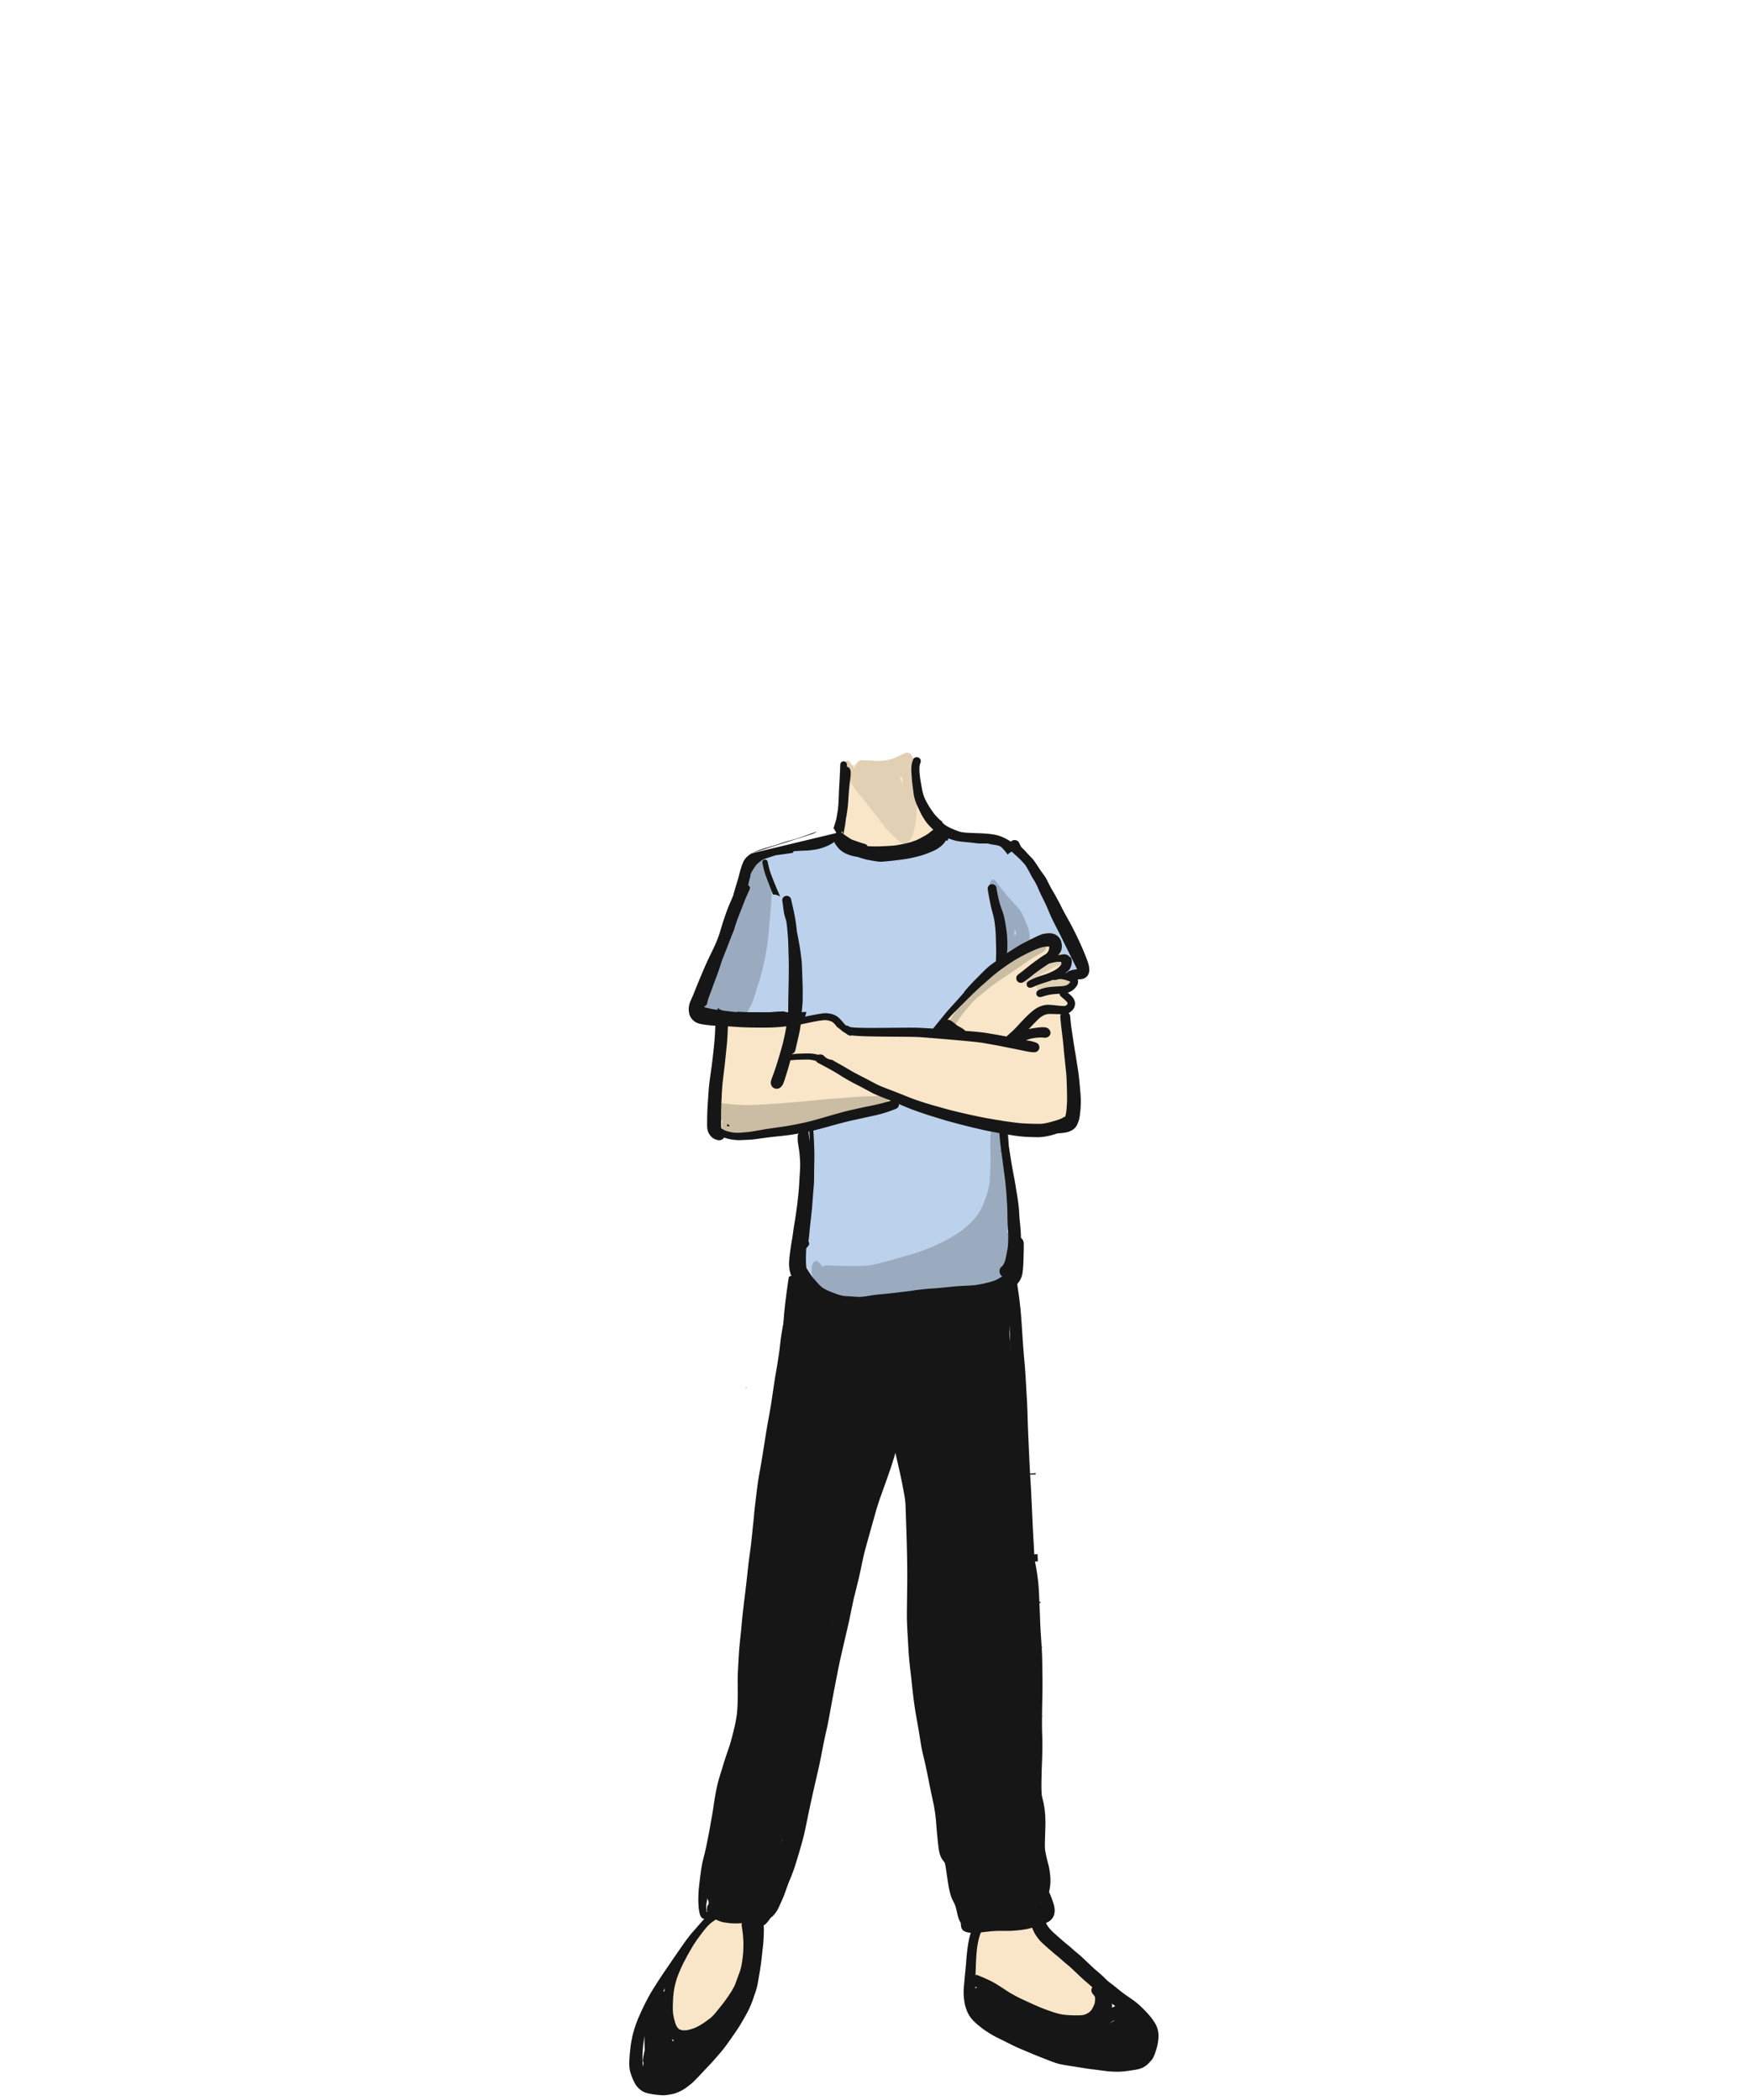 <svg width="500" height="600" xmlns="http://www.w3.org/2000/svg"><g fill="none" fill-rule="evenodd"><path fill="#F9E6C8" d="M203.105 546.697h12.36v15.18l-13.55 22.758-14.147-2.878 4.824-19.88zm87.254.303H278v15.18c-1.18.848.337 3.143 4.547 6.885 4.211 3.742 11.118 8.932 20.721 15.57l13.835-13.799-8.96-8.96L290.36 547z"/><path fill="#BCD1EC" d="M239 240.01l-24.723 5.49-6.437 19.85-8.874 24.153 14.445 1.825h14.519l2.856 39.172-2.58 30.228 2.877 9.824 15.619 1.62 40.104-1.62 3.611-12.448-3.229-33.917-.382-46.185h24.412l-6.744-14.708-12.1-17.794-7.374-4.932-16.002-3.087-13.906 6.71z"/><path fill="#F9E6C8" d="M207.183 289.703h19.894v2.891l7.973-1.445H239l4.147 3.247 25.388.994.656-3.533L280 279.782l12.375-8.838 8.248-2.856.91 2.583-1.39 3.201 4.8.007-1.775 4.123 4.09 1.982-3.544 3.313 2.503 3.084-1.743 2.875.866 6.134.877 23.227-3.049 3.347-20.103-.39-25.844-6.13-12.485 3.173-26.915 5.57H204.3l2.882-31.593zM241 218.936l21.301-2.597v10.973l6.697 10.17L262.3 242l-13.304 1.633-9.368-2.186z"/><path d="M257.798 222c.04.265.08.53.118.796.032.401.06.802.084 1.204a35.836 35.836 0 00-.278-.5c-.224-.399-.422-.84-.722-1.214.268-.092.533-.19.798-.286m1.192-6.955c-.33.1-.553.166-.84.301-.518.245-1.014.529-1.539.764-.545.243-1.092.471-1.647.691-.654.19-1.306.35-1.989.441-.78.105-1.574.179-2.363.173-.35-.003-.689-.068-1.037-.09a28.607 28.607 0 00-1.195-.06c-.395-.011-.79-.03-1.184-.042a5.718 5.718 0 01-.512-.034c-.465-.058-.823.007-1.277.26a3.2 3.2 0 00-1.12 1.588 7.518 7.518 0 00-.165.518c-.438-.611-.861-1.233-1.326-1.824a.847.847 0 00-.666-.423c-.488 0-.768.533-.912.897-.149.418-.222.85-.218 1.292 0 .569.095 1.296.463 1.768.923 1.185 1.686 2.478 2.547 3.706.8 1.144 1.717 2.21 2.589 3.302a270.437 270.437 0 015.415 6.957 29.385 29.385 0 003.264 3.683c.494.47 1.01.92 1.529 1.362.178.153.363.292.56.42.191.124.781.287.867.298a.706.706 0 00.32-.026c.344-.103.546-.127.798-.302.292-.2.528-.486.735-.769.596-.81.856-1.86 1.085-2.807a33.15 33.15 0 00.424-2.051c.19-1.087.257-2.193.326-3.292.088-1.394.09-2.791.06-4.187-.024-1.133-.013-2.265-.035-3.398-.02-1.01-.1-2.02-.197-3.025-.055-.558-.151-1.11-.227-1.664a15.026 15.026 0 00-.24-1.378c-.107-.464-.202-1.034-.425-1.493a5.983 5.983 0 00-.445-.852c-.321-.515-.603-.6-1.147-.739a.29.29 0 00-.076-.01c-.067 0-.127.023-.2.045" fill="#E2D0B5"/><path d="M215.94 245.214c-.835.19-1.483.678-1.947 1.466l-.86 1.72a13.934 13.934 0 00-.564 2.18c-.175.91-.254 1.885-.29 2.857a30.67 30.67 0 01-.307 1.577c-.327 1.467-.647 2.938-.991 4.401-.2.853-.406 1.706-.612 2.557-.218.656-.44 1.31-.664 1.964-.484 1.403-1.15 2.74-1.756 4.09-.595 1.324-1.114 2.676-1.725 3.993a215.477 215.477 0 00-2.228 4.493c-.168.33-.337.66-.507.989-.29.562-.57 1.127-.845 1.696-.204.426-.342.887-.502 1.332-.228.636-.446 1.276-.666 1.916-.1.29-.203.58-.304.87-.051.145-.108.289-.157.436a8.248 8.248 0 00.015 5.329c.288.83.75 1.337 1.378 1.918.153.142.467.226.66.311.722.32 1.47.55 2.234.745.677.171 1.362.275 2.054.362.67.085 1.394.194 2.07.176.563-.016 1.18-.369 1.646-.681.322-.215.601-.528.87-.804.515-.527.993-1.013 1.406-1.614.417-.608.735-1.304 1.055-1.972.219-.435.432-.872.624-1.32.202-.468.35-.962.506-1.446.127-.393.238-.793.357-1.19.182-.608.368-1.216.573-1.817.654-1.922 1.184-3.867 1.65-5.843.65-2.751 1.094-5.571 1.403-8.379.114-1.043.175-2.096.266-3.14.084-.968.192-1.932.275-2.899.159-1.85.29-3.675.34-5.527.047-1.763.028-3.67-.292-5.38-.189-.726-.376-1.453-.564-2.18a5.832 5.832 0 00-1.017-1.925c-.102-.49-.275-.965-.554-1.346a1.248 1.248 0 00-.985-.644c-.459 0-.804.339-1.045.729" fill="#9AABC0"/><path d="M250.882 313.107c-.685.04-1.367.115-2.053.11-1.432-.007-2.865.12-4.294.2-1.511.084-3.018.247-4.526.37-1.34.11-2.685.144-4.023.272-1.556.148-3.112.314-4.667.473-1.496.153-2.997.268-4.495.396-2.923.25-5.847.477-8.776.638a104.2 104.2 0 01-4.219.165 39.75 39.75 0 01-4.02-.142 77.803 77.803 0 01-4.276-.514.921.921 0 00-.727.477c-.399.544-.506 1.342-.506 1.992-.005.5.075.986.238 1.457.183.479.448.932.995 1.011.298.043.597.086.895.127-.048.158-.085.32-.109.487-.13.749-.06 1.512.175 2.232.076.233.195.452.324.66.201.327.452.44.81.483.065.007.179-.011.246-.011h.209c.308-.001.6.04.899.115.574.146 1.194.056 1.778.034 1.452-.052 2.907-.041 4.355-.171 1.472-.131 2.936-.344 4.403-.512a52.455 52.455 0 004.054-.63c1.477-.287 2.945-.597 4.395-1.002 1.414-.395 2.827-.796 4.243-1.184 2.884-.79 5.77-1.574 8.666-2.319 1.427-.367 2.853-.744 4.284-1.096.91-.181 1.817-.37 2.726-.55.845-.168 1.684-.375 2.524-.563.428-.097.856-.197 1.283-.292.095-.022.19-.045.286-.07a23.6 23.6 0 001.117-.24.443.443 0 00.348-.229c.19-.259.241-.64.241-.952a2.049 2.049 0 00-.113-.697c-.097-.25-.212-.418-.476-.483a4.118 4.118 0 00-.98-.103c-.415 0-.834.039-1.234.061" fill="#CBBCA4"/><path d="M289.879 265.918c.014-.189.026-.379.037-.569.187.477.352.956.501 1.445-.21.19-.425.376-.643.559.036-.479.067-.958.105-1.435m-7.021-13.668a4.126 4.126 0 00-.23 1.398c0 .636.111 1.373.485 1.91.9 1.294 1.829 2.568 2.767 3.835a6.11 6.11 0 00-.103 1.183c.03.368.06.736.088 1.105.055.383.157.75.305 1.098.06.18.129.36.213.547.052.116.098.236.14.356l.03.174c.03 1.034-.018 2.068-.067 3.1a39.315 39.315 0 01-.203 1.598 17.7 17.7 0 01-.308 1.492c-.279 1.025-.496 2.107-.246 3.162.078.54.26 1.04.548 1.5.205.35.505.546.901.59.365.077.872-.31 1.206-.484.263-.137.524-.28.785-.423.549-.303 1.089-.63 1.602-.99a12.447 12.447 0 002.028-1.804c.247-.271.488-.531.66-.856a4.08 4.08 0 00.583-1.603c.085-.402.101-.882.12-1.254.06-1.145-.232-2.308-.66-3.36-.193-.474-.375-.953-.562-1.428-.303-.765-.672-1.493-1.051-2.222-.541-1.04-1.366-1.906-2.18-2.74a64.68 64.68 0 01-5.199-6.397.884.884 0 00-.698-.456c-.51 0-.804.575-.954.97" fill="#9AABC0"/><path d="M297.422 267.99c-.16.048-.319.096-.475.154-.32.117-.631.252-.94.397-.63.298-1.226.656-1.822 1.02-1.165.712-2.254 1.54-3.375 2.318-2.445 1.697-4.923 3.353-7.314 5.125-.53.392-1.042.828-1.535 1.266-.64.568-1.276 1.142-1.907 1.722a37.922 37.922 0 00-1.584 1.537 22.41 22.41 0 00-1.622 1.901c-.915 1.178-1.82 2.37-2.645 3.614-.433.651-.866 1.298-1.271 1.967-.454.747-.89 1.513-1.4 2.225-.137.19-.297.368-.458.54a1.81 1.81 0 00-.26.713c-.074.424-.052.91.103 1.317.066.21.185.383.356.52.29.172.466-.002.657-.207.719-.763 1.246-1.692 1.823-2.563a27.98 27.98 0 011.406-1.966 69.634 69.634 0 011.562-1.913c.49-.575.994-1.135 1.505-1.693.473-.455.95-.902 1.462-1.315.61-.488 1.217-.978 1.822-1.47 1.114-.905 2.23-1.791 3.408-2.61 1.154-.802 2.339-1.558 3.496-2.355 1.182-.813 2.379-1.606 3.549-2.436 1.066-.756 2.133-1.504 3.243-2.193.491-.305.99-.594 1.5-.869.546-.295 1.12-.565 1.601-.96.528-.431.66-1.188.66-1.833a3.377 3.377 0 00-.186-1.14 1.405 1.405 0 00-.474-.694c-.22-.073-.428-.161-.66-.171h-.007c-.068 0-.155.031-.218.051" fill="#CBBCA4"/><path d="M301.646 272.778c-.411.259-.823.515-1.235.77-.827.513-1.663 1.01-2.496 1.51-.827.497-1.647 1.004-2.47 1.51-.875.537-1.725 1.12-2.58 1.69a1.033 1.033 0 00-.35.509c-.152.397-.172.872-.1 1.288.06.35.363 1.253.897.9 1.622-1.072 3.258-2.114 4.959-3.054 1.574-.87 3.158-1.764 4.857-2.37.202-.161.343-.366.42-.615.114-.329.17-.666.166-1.013a3.01 3.01 0 00-.165-1.014l-.186-.371a.642.642 0 00-.506-.33c-.455.11-.821.345-1.211.59m3.909 5.239l-.836.054c-.461.03-.923.09-1.383.136-.97.097-1.946.167-2.903.36-.664.134-1.317.319-1.963.517-.608.187-1.188.413-1.774.656a1.26 1.26 0 00-.43.628c-.188.49-.213 1.075-.124 1.586.043.31.149.596.313.86l.24.25a.474.474 0 00.554 0c.445-.188.885-.367 1.342-.521a18.778 18.778 0 013.068-.702c.667-.09 1.337-.153 2.004-.24.372-.049.744-.1 1.116-.146.229-.027.458-.056.686-.084.25-.03.52-.093.779-.092a.458.458 0 00.215.054c.508 0 .661-.719.748-1.08a.668.668 0 00.01-.045 3.137 3.137 0 000-1.008c-.06-.354-.187-.789-.504-1.008-.222-.154-.511-.19-.792-.19-.126 0-.25.007-.366.015" fill="#E2D0B5"/><path d="M282.852 336.578c-.02.249-.038.498-.06.748l.06-.748m1.949-16.285c-1.046.637-1.506 2.312-1.702 3.445-.127.74-.148 1.573-.148 2.345 0 .576-.003 1.152.001 1.728.008 1.097.031 2.195.042 3.292.01 1.144.021 2.29-.052 3.431a319.72 319.72 0 00-.193 3.231 9.885 9.885 0 01-.11.748c-.101.525-.213 1.04-.336 1.555-.26.944-.53 1.885-.896 2.795a54.303 54.303 0 01-1.158 2.691c-.36.649-.744 1.269-1.2 1.862-.46.599-.95 1.168-1.463 1.719-.99.977-2.046 1.89-3.17 2.712-1.14.83-2.36 1.552-3.602 2.217-1.36.727-2.733 1.425-4.147 2.043-1.38.605-2.804 1.115-4.219 1.633l-.21.077c-2.72.86-5.46 1.632-8.213 2.382-1.758.479-3.52.923-5.295 1.31-.773.054-1.546.111-2.318.18-1.4.003-2.799.002-4.199-.004-.901-.003-1.804-.024-2.705-.039-.397-.006-.793-.022-1.19-.036-.75-.027-1.502-.107-2.251-.067-.392.02-.726.161-1.012.375a3.304 3.304 0 01-.087-.045l-.03-.038c-.152-.195-.302-.392-.462-.58a7.354 7.354 0 00-.704-.729c-.145-.128-.455-.277-.618-.248-.553.095-.868.54-1.036 1.053a4.976 4.976 0 00.022 3.19c.1.29.27.557.411.83l-.03-.06c.134.26.276.51.452.75.094.126.196.244.304.352-.046.86.012 1.73.112 2.586.102.883.486 2.158 1.033 2.905.07.096.635.77.984.955.149.08.303.153.459.218.556.23 1.135.444 1.729.549.627.112 1.272.055 1.903-.006 1.444-.14 2.886-.308 4.33-.461 1.49-.158 2.98-.32 4.474-.46.584-.054 1.17-.098 1.756-.144 1.636.032 3.273.08 4.91.146 1.488.06 2.978.106 4.466.15 1.49.044 2.986.115 4.476.1 2.966-.033 5.938-.1 8.86-.669 1.337-.259 2.662-.526 3.975-.883 1.544-.42 3.08-1.005 4.292-2.076a14.76 14.76 0 001.204-1.208c1.047-.29 2.059-.684 2.972-1.286a7.09 7.09 0 00.983-.805c.513-.49 1.02-1.012 1.46-1.57.458-.583.767-1.33 1.073-1.985.362-.774.536-1.65.698-2.481.16-.82.142-1.675.179-2.51.01-.238.024-.476.022-.714-.01-.829-.144-1.896-.447-2.685-.295-.77-.604-1.22-1.221-1.747a.874.874 0 00-.373-.183c.663-1.564 1.15-3.201 1.38-4.89.234-1.705.454-3.408.504-5.13.044-1.525-.087-3.049-.188-4.57a100.413 100.413 0 00-.253-3.213c-.195-1.983-.42-3.957-.683-5.932a3.55 3.55 0 00-.131-.57 512.17 512.17 0 00-.011-1.296c-.005-.327 0-.654-.016-.98-.032-.598-.05-1.274-.142-1.81-.1-.575-.244-1.046-.412-1.56-.223-.683-.666-1.47-1.288-1.885a1.419 1.419 0 00-.773-.249c-.258 0-.515.083-.772.25" fill="#9AABC0"/><g fill="#161616"><path d="M218.376 245.63c-.4.111-.626.508-.536.944.19.925.382 1.828.653 2.713.178.582.391 1.162.612 1.753a243 243 0 00.859 2.265l.295.758c.192.494.388.996.578 1.503l.164.016a3.253 3.253 0 011.85.573l.031.001c-.17-.464-.372-.93-.567-1.38l-.086-.199c-.218-.504-.434-1.01-.648-1.517-.266-.65-.58-1.42-.882-2.2-.159-.41-.366-.952-.558-1.501-.368-1.053-.608-2.155-.822-3.192-.075-.365-.443-.562-.75-.562a.724.724 0 00-.193.025m-10.596 75.575l-.07.625.768-.17a3.587 3.587 0 01-.54-.475l-.159.02m5.364 75.222l.003.391c.042-.14.092-.276.15-.408l-.153.017z"/><path d="M207.913 321.188c-.023.205-.047.408-.073.613l.639-.14a3.525 3.525 0 01-.541-.476l-.025.003m54.032-104.849a1.151 1.151 0 011.106.842c.08.288.03.52-.079.779l.022-.033c-.12.316-.203.615-.263.943-.117 1.2.038 2.422.19 3.618l.01.074c.146.923.32 1.855.487 2.757l.012.066.022.121c.085.458.192.913.315 1.356.111.403.267.797.415 1.165.672 1.47 1.596 2.978 2.823 4.611.545.653 1.16 1.24 1.846 1.884.053-.017.109-.03.168-.04.169.795 1.367 1.645 3.595 2.55l-.024.014.156.04c.388.154.806.311 1.254.47 2.068.73 7.268.176 11 1.11 1.536.385 3.424 1.412 5.665 3.082l-.017.015a47.585 47.585 0 011.21 1.724 3.407 3.407 0 00-1.553-.374 3.23 3.23 0 00-1.637.435 3.212 3.212 0 00-.762.62 44.34 44.34 0 00-.464-.636c-.405-.509-.851-1.042-1.368-1.5a5.82 5.82 0 00-.522-.326c-.57-.188-1.162-.294-1.877-.395l-.53-.064c.023.266.04.531.054.797.035.69.049 1.22.043 1.714l-.007.68-.01.899a60.111 60.111 0 01-.128 3.339l-.812.035h-.032c-.61.025-1.221.047-1.835.063.043-.488.083-.975.123-1.463l.033-.45c.097-.194.175-.398.234-.61.04-.288.078-.577.116-.865a3.304 3.304 0 00-.213-1.165c.02-.352.038-.704.047-1.056l.004-.153c.014-.639.03-1.3.013-1.948l-.812-.051a27.05 27.05 0 01-1.484-.155l-.403-.05c-.39-.046-.78-.082-1.17-.12a54.013 54.013 0 01-.736-.071c-.179-.02-.357-.036-.534-.054-.588-.06-1.196-.119-1.788-.213a9.267 9.267 0 01-1.008-.201c-.147-.04-.292-.084-.439-.13l-.256-.076a11.536 11.536 0 01-.923-.316l-.09-.034-.16-.065c-.014.054-.027.106-.042.158a5.36 5.36 0 01-.124.408l-.046.081h-.003c.002.003.001.004 0 .004l-.207-.017-.1-.009-.09-.007-.098-.009a5.134 5.134 0 01-.496.707 7.03 7.03 0 01-.968.967c-.386.31-.84.66-1.34.926-.464.245-.943.454-1.394.647-.34.144-.683.277-1.026.41l-.25.097c-.637.25-1.263.458-1.858.617-1.175.316-2.73.71-4.33.95a91.807 91.807 0 01-5.625.658l-.151.012-.288.027c-.283.027-.576.055-.863.055-.086 0-.173-.002-.259-.008-.947-.066-1.907-.24-2.834-.409l-.052-.01-.257-.045c-.292-.051-.595-.103-.883-.183-.34-.094-.679-.188-1.016-.288a20.51 20.51 0 01-1.271-.42l-.902-.161a10.419 10.419 0 01-2.362-.735c-.877-.386-1.672-.948-2.237-1.58a8.79 8.79 0 01-.382-.458l-.07-.087c-.213-.272-.432-.553-.593-.86a5.49 5.49 0 01-.198-.422c-.18.144-.346.264-.508.365-.798.502-1.727.934-2.76 1.284a14.87 14.87 0 01-2.75.636c-.513.072-1.064.142-1.612.174-.302.017-.605.027-.907.037a47.337 47.337 0 00-1.555.075c-.218.013-.434.027-.651.038l-.646.03-.223.008c-.024.218-.168.471-.425.51-1.322.2-2.719.398-4.268.602l-.304.04-.144.017-.087.028-.087.028c-.302.096-.605.193-.907.293l-.229.077c-.686.227-1.538.51-2.349.81-.26.174-.514.354-.767.539-.381.297-.782.621-1.111 1.01-.573.763-1.161 1.597-1.586 2.54-.107.457-.206.914-.303 1.366l-.021.095a45.83 45.83 0 01-.534 2.29 106.35 106.35 0 00-.572 2.234 1.247 1.247 0 01-.066-.004l-.195-.012-.046.167-.047.168c-.147.53-.293 1.072-.439 1.623-.086.206-.172.412-.254.622-.203.522-.296 1.077-.454 1.613a105.556 105.556 0 01-1.032 3.267 700.37 700.37 0 00-.929 2.832c-.277.636-.55 1.274-.821 1.912a1162.97 1162.97 0 00-1.304 3.07 114.03 114.03 0 01.731-4.428c.16-.892.327-1.814.469-2.723l.082-.53a36.8 36.8 0 01.257-1.544c.082-.42.163-.838.247-1.256.043-.222.11-.445.174-.661.032-.108.064-.215.093-.321a75.084 75.084 0 011.17-3.837h-.077c-.342 0-.692.012-1.073.03l.037-.136a77.8 77.8 0 01.838-2.883 44.285 44.285 0 00.753-2.618l.035-.138c.098-.382.21-.814.328-1.23.173-.604.415-1.4.758-2.193l.025-.056a3.64 3.64 0 01.34-.665l.069-.097c.152-.22.326-.471.532-.674.28-.28.606-.551.995-.83.164-.116.337-.224.514-.323L239 238l-.844-1.404c.075-.211.148-.43.224-.662l-.044-.008-.039-.013.052-.029.054-.029c.128-.407.257-.843.418-1.415.045-.158.09-.315.133-.473.168-.89.316-1.773.44-2.625.16-1.376.215-2.78.267-4.164l.006-.17c.021-.556.043-1.112.073-1.668.03-.577.062-1.155.096-1.732.094-1.682.193-3.422.238-5.14a.96.96 0 01.953-.952c.252 0 .502.108.685.296a.9.9 0 01.265.656l-.003.158-.014.436c.319.037.615.23.812.526.172.26.268.606.284 1.025.03.792-.075 1.595-.178 2.372-.024.183-.049.365-.071.548a76.1 76.1 0 00-.293 2.99c-.04.498-.082 1.033-.113 1.564l-.017.34c-.02.38-.04.774-.08 1.159a54.318 54.318 0 01-.418 3.307c-.045.28-.103.572-.177.894-.063.59-.13 1.125-.203 1.63a34.01 34.01 0 01-.288 1.636l-.008.044-.02.103-.04.213-.008.042c-.059.305-.119.616-.185.922.066.077.13.16.189.25.116.12.242.247.375.363.306.213.645.399 1.099.602.781.319 1.594.591 2.38.855.21.07.422.141.631.213.467.159 1.01.34 1.555.49.266.074.49.25.63.498.141.246.177.53.095.818.582.017 1.196.024 1.933.024h.17c.927 0 1.88-.02 2.7-.037.83-.02 1.651-.088 2.42-.159.78-.11 1.61-.234 2.441-.41l.476-.102c.306-.064.613-.129.919-.196l.382-.084.445-.098c.415-.09.844-.23 1.392-.449.9-.403 1.795-.896 2.736-1.508l.068-.043c.595-.388 1.21-.788 1.792-1.214.35-.293.672-.62.973-.99-.487-.5-.973-1-1.453-1.506-.53-.56-.946-1.19-1.359-1.84a17.32 17.32 0 01-.944-1.661 43.251 43.251 0 01-.561-1.197l-.291-.629a13.73 13.73 0 01-.535-1.274c-.09-.26-.168-.52-.253-.808l-.032-.105c-.212-.702-.304-1.443-.393-2.176l-.01-.08a184.03 184.03 0 00-.258-2.026c-.085-.637-.133-1.302-.176-1.888l-.006-.094-.033-.431c-.047-.603-.097-1.226-.077-1.84.02-.632.07-1.1.162-1.52.1-.446.261-.846.418-1.218.113-.263.434-.458.686-.528.1-.026.202-.04.302-.04zm-28.692 21.24l-.115.187a11.715 11.715 0 00-.878.466l-17.235 5.443c.382-.195.776-.358 1.143-.51a20.839 20.839 0 011.619-.594 81.14 81.14 0 011.993-.591l.036-.011.083-.023c.598-.173 1.217-.351 1.821-.541.437-.137.876-.29 1.308-.442l.245-.085.368-.127c.599-.204 1.22-.377 1.821-.544l.081-.022.058-.016c.194-.053.389-.104.584-.156l.032-.008c.446-.118.908-.239 1.352-.387a107.67 107.67 0 001.816-.617l.603-.208.246-.086.034-.012c.839-.29 1.706-.588 2.546-.926l.439-.19zm7.314-.098a9.415 9.415 0 01-.18.433c.174.081.347.214.514.398a3.519 3.519 0 00-.334-.83z"/><path d="M191.931 582.537c.156.13.332.255.533.388.04.027.084.052.128.075a3.124 3.124 0 00-.382.225 3.052 3.052 0 00-.279-.688zm-8.28 7.608c-.113-1.123-.098-2.267-.066-3.334.039-1.213.172-2.408.296-3.418l.088-.534.08-.494c.036-.219.087-.432.13-.612-.024.33-.037.676-.044 1.025a27.75 27.75 0 00.101 2.818 33.616 33.616 0 00-.54 2.73c-.055.376-.053.671.129.981a.943.943 0 00.04.062l-.077.543-.074.533a6.709 6.709 0 01-.064-.3zm134.733-12.935c-.06.08-.12.164-.18.247-.348.175-.686.353-1.005.528l-.057.02-.04.011c.433-.29.865-.562 1.282-.806zm-.642-4.294a2.852 2.852 0 00-.048-.474c.316.255.64.507.965.756a4.565 4.565 0 00-.648.27c-.103.048-.205.1-.307.154.028-.239.04-.477.038-.706zm-128.223-4.039l.379-.647.104-.18-.08.347-.076.353c-.022.104-.04.21-.057.315a1.255 1.255 0 00-.27-.188zm89.168-1.256l.027.015.303.127c.482.21.877.386 1.245.558h-.03a5.56 5.56 0 00-.916.098 1.956 1.956 0 00-.573.194 25.659 25.659 0 01-.056-.992zm-83.745 12.453a5.41 5.41 0 01-.645-.18 4.32 4.32 0 01-.38-.223 4.552 4.552 0 01-.358-.38 6.538 6.538 0 01-.437-.769 16.326 16.326 0 01-.805-3.196c-.126-1.17-.092-2.381-.037-3.513l.015-.331c.013-.302.025-.614.054-.92l.066-.677.06-.64.044-.291c.057-.378.114-.768.199-1.144a31.475 31.475 0 01.524-2.061c.045-.164.092-.334.152-.496l.387-1.038c.136-.366.29-.73.439-1.085l.06-.145.061-.133c.378-.84.767-1.71 1.21-2.535l.327-.617a56.56 56.56 0 011.115-2.039l.852-1.462.062-.106c.204-.35.435-.692.66-1.024.11-.164.221-.328.329-.493.184-.284.389-.56.587-.828l.178-.241.491-.672.492-.672a42.55 42.55 0 011.288-1.566 10.89 10.89 0 011.42-1.351c.236-.176.518-.38.82-.557a.909.909 0 00.292-.27c.094.044.192.087.29.129l.151.064c.385.166.797.34 1.233.476.295.093.607.143.908.192l.137.022c.485.08.961.133 1.364.173.519.052 1.05.077 1.626.077.567 0 1.165-.025 1.832-.076l.15-.012c.501-.038 1.02-.077 1.53-.14.083.4.169.805.249 1.21.069.787.046 1.577.022 2.341-.027.852-.056 1.817-.159 2.752a238.505 238.505 0 01-.614 5.22c-.118.705-.245 1.409-.374 2.113l-.093.502c-.039.21-.076.42-.113.63a32.063 32.063 0 01-.434 2.16c-.03.122-.061.243-.095.364a1.82 1.82 0 00-.917.251c-.597.286-.974.882-1.29 1.483-.164.31-.325.622-.486.933l-.149.293c-.102.2-.204.4-.308.6a5.612 5.612 0 01-.442.686c-.896 1.123-1.863 2.176-2.69 3.059-.206.217-.407.433-.617.641-.09.089-.178.18-.266.271-.18.187-.367.379-.563.554l-.458.407-.448.4c-.198.176-.414.343-.621.505l-.062.047-.065.05c-.339.255-.678.51-1.022.758-1.055.764-2.042 1.348-3.017 1.788-.884.349-1.687.584-2.455.717a8.153 8.153 0 01-.73.034c-.19 0-.362-.007-.526-.02zm89.41-29.003c.274-.053.544-.11.815-.168.389-.085.792-.171 1.192-.24a67.57 67.57 0 012.072-.31l.418-.057.35-.047c.346-.046.682-.144 1.054-.258.66-.202 1.372-.518 2.18-.967.303-.169.595-.369.877-.563l.117-.08c.2-.139.413-.288.607-.447.15.881.36 1.643.641 2.327l.1.244c.245.601.499 1.224.811 1.8.427.792.995 1.515 1.385 1.99.32.39.704.738 1.074 1.075l.244.222c.491.45.984.884 1.36 1.21l.865.75.585.508c.271.236.554.464.83.685.233.188.467.376.695.57.24.204.472.415.704.625.24.219.48.436.729.646.187.16.376.314.566.47.291.24.585.481.87.73.723.633 1.43 1.308 2.113 1.962.286.273.573.547.86.817.527.495 1.07 1.007 1.63 1.482.522.444 1.115.945 1.675 1.46.106.096.21.193.315.292a1.47 1.47 0 00-.206.443 1.486 1.486 0 00.281 1.35c.166.22.336.434.507.647.047.074.09.148.131.224.03.097.055.193.078.292.017.384.001.79-.053 1.316-.046.23-.112.464-.208.738-.294.66-.57 1.17-.866 1.605-.164.172-.34.337-.536.505-.325.22-.643.405-.976.565a6.958 6.958 0 01-1.012.276c-.457.04-.958.06-1.575.06-.335 0-.67-.006-1.005-.011l-.06-.001c-.88-.013-1.832-.08-2.828-.2a17.995 17.995 0 01-2.621-.64c-.395-.125-.788-.26-1.18-.397l-.295-.103a58.14 58.14 0 01-2.496-.952l-.13-.052-.2-.086c-1.02-.444-2.074-.902-3.098-1.383-.31-.145-.62-.29-.931-.432-.911-.42-1.854-.855-2.745-1.347l-.404-.22c-.43-.232-.874-.473-1.29-.74-.726-.463-1.328-.854-1.894-1.23-.426-.282-.867-.558-1.294-.826l-.352-.22c-1.651-1.04-3.49-1.803-5.27-2.542l-.23-.095a1.043 1.043 0 00-.403-.073c-.074 0-.147.007-.222.017a132.662 132.662 0 00.1-2.333c.068-1.771.139-3.602.365-5.387.184-1.28.443-2.774.971-4.139.19-.424.378-.806.578-1.165.478.056.871.085 1.234.094l.14.002c.732 0 1.457-.13 2.262-.288zm8.516-60.255l-.368.038h-.023l.391-.038zm-62.634-125.284l-.09-.109c-.25-.3-.528-.586-.796-.862-.25-.26-.511-.527-.747-.806a4.43 4.43 0 01-.336-.576 6.926 6.926 0 01-.303-1.273 7.074 7.074 0 01-.02-1.092l.008-.043.007-.043c.054.24.16.47.261.693.108.237.234.469.358.693l.124.225.107.198c.268.492.544 1 .798 1.51.437.874.968 1.697 1.478 2.456a15.402 15.402 0 01-.849-.971zm1.057-39.932a191.6 191.6 0 01-.227-1.519l-.018-.15a16.369 16.369 0 00-.074-.516.805.805 0 00-.02-.089l.286-.057c.074 1.16.125 2.124.158 3.029l-.105-.698zm24.57-8.757l.162-.069.157-.065a1.36 1.36 0 00.477-.479c.137-.234.2-.512.177-.785.81.345 1.625.686 2.44 1.023 1.317.545 2.686 1.02 4.009 1.48l.183.063c1.189.414 2.412.792 3.595 1.158l.32.1.218.066c1.316.408 2.679.828 4.032 1.194 3.398.92 6.2 1.62 8.818 2.207 1.548.347 3.215.679 5.096 1.016a62.43 62.43 0 00.289 3.261c.073.593.149 1.185.226 1.777-.325.012-.655.032-.983.055l.813-.005.18-.002c.084.666.176 1.334.27 2.002l.148 1.128c.205 1.578.42 3.21.643 4.813.146 1.276.31 2.79.42 4.333.044.593.082 1.221.122 1.975.015.274.033.55.05.824.025.404.05.81.066 1.215.028.713.038 1.438.048 2.14.008.703.018 1.43.046 2.144.017.381.044.762.072 1.144.024.342.049.683.065 1.027.03.618.055 1.282.048 1.952-.01.877-.03 1.898-.135 2.902a56.28 56.28 0 01-.3 1.607l-.107.551a26.9 26.9 0 00-.057.315c-.044.245-.089.499-.151.744a10.2 10.2 0 01-.332 1.06 6.56 6.56 0 01-.534.924 5.426 5.426 0 01-.365.357c-.556.497-.676 1.428-.273 2.119.132.226.32.424.542.574-.693.43-1.275.787-1.922 1.088-1.163.447-2.405.745-3.575 1.001a33.25 33.25 0 01-2.365.41c-.641.055-1.4.117-2.155.151l-.605.025c-.423.016-.847.033-1.27.06a84.334 84.334 0 00-3.307.29l-.69.07-.4.04c-1.239.122-2.52.25-3.78.327a58.584 58.584 0 00-4.601.46l-.828.115-.828.118c-1.85.244-3.813.48-5.998.72-.78.084-1.572.157-2.34.229l-.924.086c-.98.092-1.966.26-2.92.423l-.497.085c-.648.078-1.23.133-1.78.166l-.348-.016c-.386-.017-.772-.034-1.157-.06-.335-.022-.67-.047-1.004-.071a93.03 93.03 0 00-1.177-.082l-.515-.03-.27-.015a12.801 12.801 0 01-1.833-.47 43.987 43.987 0 01-2.624-1.025c-.364-.16-.717-.334-1.048-.515a7.72 7.72 0 01-.846-.557c-.555-.478-1.04-1.015-1.531-1.567-.416-.47-.84-.983-1.38-1.669-.495-.69-.946-1.4-1.322-2.004-.173-.28-.368-.55-.556-.81l-.054-.076-.16-.219c-.226-.311-.461-.633-.633-.986a3.835 3.835 0 01-.166-.603c-.036-.544.04-1.093.113-1.623l.022-.03c.447-.557.916-1.082 1.371-1.59.153-.17.304-.34.454-.51.35-.396.38-.94.07-1.32.048-.35.094-.701.135-1.053.042-.367.077-.732.113-1.1l.053-.552.079-.784c.074-.76.153-1.548.241-2.318.14-1.202.27-2.405.398-3.607.044-.414.074-.837.101-1.246l.044-.604c.03-.378.058-.756.085-1.134l.04-.551c.039-.534.084-1.068.128-1.601.048-.586.097-1.171.139-1.757.068-.95.07-1.922.072-2.862l.002-.4c.005-.94.024-1.896.042-2.82l.009-.469c.024-1.255.02-2.427-.014-3.582a140.52 140.52 0 00-.262-5.251c.121-.026.241-.054.36-.085l.424-.107a81.152 81.152 0 001.51-.39c.681-.185 1.36-.372 2.04-.56 1.904-.527 3.872-1.07 5.825-1.537.892-.214 1.804-.412 2.685-.603.393-.085.785-.17 1.177-.257.531-.117 1.063-.232 1.595-.347.776-.169 1.55-.338 2.326-.512a31.27 31.27 0 002.723-.749 33.321 33.321 0 002.535-.91l.016-.009.001.002.262-.106zm38.275-23.044l.246-.254c.144-.15.286-.301.428-.454.175-.188.351-.377.532-.562l.266-.273c.5-.513 1.018-1.046 1.568-1.522a7.53 7.53 0 011.24-.733c.318-.122.614-.21.903-.266a9.34 9.34 0 01.827-.032c.3 0 .6.01.901.019l.391.012c.585.016 1.145.032 1.706.042a1.15 1.15 0 00-.203.74c.122 1.57.314 3.16.499 4.698.181 1.507.369 3.064.49 4.604.074.926.177 1.865.277 2.772.058.517.114 1.035.166 1.553.033.325.069.651.103.977.111 1.039.227 2.114.266 3.173.058 1.577.117 3.255.135 4.92a35.907 35.907 0 01-.238 4.514c-.08.497-.18.942-.305 1.361l-.166.02c-.232.065-.44.176-.62.33a.531.531 0 01-.053.032c.014 0 .027-.006.039-.01l-.291.12-.287.122-.049.021-.125.054c-.574.227-1.18.397-1.767.56-.214.06-.428.12-.641.183a17.38 17.38 0 01-2.329.509c-.253.032-.48.058-.712.065a23.53 23.53 0 01-.594.008c-.161 0-.322-.002-.484-.004l-.133-.002a98.42 98.42 0 01-1.911-.04 61.677 61.677 0 01-2.389-.124 38.782 38.782 0 01-2.114-.234l-.233-.03-.416-.055c-1.06-.141-2.156-.287-3.228-.464a219.63 219.63 0 01-4.455-.778c-3.022-.564-6.056-1.276-8.886-1.959a105.325 105.325 0 01-3.88-1.043l-.399-.112-.516-.145a93.935 93.935 0 01-3.428-1.01c-1.383-.444-2.813-.905-4.216-1.453-.637-.25-1.272-.505-1.905-.762-.759-.306-1.542-.623-2.316-.921l-1.152-.444c-.912-.35-1.824-.702-2.734-1.057a29.345 29.345 0 01-1.69-.781c-.705-.36-1.407-.738-2.027-1.07-.703-.38-1.427-.748-2.125-1.104a128.22 128.22 0 01-1.722-.89c-.744-.393-1.478-.831-2.188-1.254-.485-.29-.987-.589-1.487-.872a140.587 140.587 0 00-3.027-1.668 3.266 3.266 0 01-2.395-1.254 46.294 46.294 0 00-.283-.146 1.467 1.467 0 00-.664-.163c-.189 0-.37.037-.534.11a12.317 12.317 0 00-1.257-.266 10.953 10.953 0 00-1.792-.125c-.428 0-.864.015-1.285.03l-.46.014c-.582.017-1.184.035-1.774.084l-.97.083a53.656 53.656 0 00.791-3.567l.049-.249c.259-1.318.446-2.675.627-3.985l.056-.406.01-.073c1.39-.304 2.76-.595 4.13-.884.81-.172 1.64-.304 2.444-.433l.188-.03.436-.055.048-.006a4.89 4.89 0 01.606-.038c.2 0 .402.011.62.033.427.07.803.168 1.146.295.213.1.407.21.59.334.372.324.691.701 1.057 1.168l.065.088c.03.04.06.083.091.123.628.29 1.16.819 1.684 1.256a6.84 6.84 0 011.316.865l.056.023c.368.086.749.135 1.118.183l.188.024c.413.056.836.081 1.245.106l.223.014c1.386.088 2.766.118 4.1.146 2.065.044 4.167.057 6.2.07.702.004 1.403.01 2.105.015 1.503.013 2.769.028 4.056.06 1.066.026 2.15.113 3.197.197l.664.053c3.12.247 5.726.464 8.198.686l.197.018c1.111.1 2.26.203 3.39.32l.63.062c.423.04.862.082 1.29.137l.872.112.762.098 1.995.353 1.994.353c.873.155 1.757.335 2.611.51l1.116.226a841.885 841.885 0 013.964.8c.33.07.66.14.99.202.451.085.803.143 1.14.188.312.04.614.048.936.055l.097.002h.034c.596 0 1.169-.447 1.33-1.04.102-.365.05-.764-.14-1.091-.178-.302-.446-.509-.847-.652a10.748 10.748 0 00-1.001-.31c-.295-.074-.61-.132-.862-.18-.3-.057-.601-.11-.902-.165.378-.141.692-.25.988-.336.544-.162 1.124-.253 1.67-.333a15.794 15.794 0 011.638-.106c.225 0 .435.01.643.025.16.025.294.043.436.043.119 0 .239-.012.394-.04a1.57 1.57 0 00.49-.183c.25-.137.368-.295.529-.514.224-.305.215-.743.135-1.056-.068-.27-.229-.46-.4-.66-.139-.168-.551-.411-.754-.45a4.596 4.596 0 00-1.027-.1c-.696 0-1.403.1-2.085.197l-.152.022c-.384.055-.797.118-1.201.204-.192.041-.382.084-.57.13l.238-.248zm-9.953 1.742l-2.579-.435c-.534-.09-1.083-.145-1.614-.2-.189-.02-.377-.038-.566-.059-1.064-.118-2.152-.198-3.204-.276l-.859-.064a329.07 329.07 0 00-2.229-.16c-.535-.04-1.07-.077-1.605-.116-.998-.074-1.995-.146-2.992-.214a190.03 190.03 0 011.998-2.408c.388-.458.805-.94 1.275-1.47.315-.357.655-.703.984-1.038l.189-.19a225.61 225.61 0 012.556-2.548c.303-.3.605-.601.906-.903.514-.514 1.043-1.044 1.578-1.554.577-.55 1.155-1.098 1.738-1.641.387-.362.795-.715 1.189-1.056.203-.177.406-.353.608-.531l.4-.354c.45-.398.899-.794 1.35-1.189a45.25 45.25 0 011.68-1.387c1.515-1.134 3.285-2.437 5.153-3.546a49.732 49.732 0 012.772-1.524 49.3 49.3 0 012.73-1.278c.533-.222.98-.397 1.405-.548.523-.187 1.071-.29 1.586-.37a6.96 6.96 0 01.736-.043c.082 0 .165.002.249.006.095.02.191.043.287.072l.062.035a3.7 3.7 0 01.107.208c.058.176.103.341.135.504.007.117.01.23.008.347-.008.035-.018.07-.028.103l-.024.045h-.002c-.046.05-.094.098-.144.145a6.756 6.756 0 01-.638.382 19.77 19.77 0 00-1.131.648c-.565.352-1.117.747-1.65 1.128l-.439.312c-1.143.81-2.255 1.699-3.33 2.559l-.805.64-.218.164c-.352.267-.717.542-1.059.834-.467.403-.47 1.141-.204 1.593.171.293.457.514.783.605.114.03.24.047.368.047.255 0 .484-.064.644-.18.962-.618 1.87-1.347 2.748-2.052.195-.157.39-.315.587-.47a69.42 69.42 0 012.66-1.894c.459-.31.948-.637 1.444-.94.658-.162 1.338-.33 2.022-.438.324-.034.609-.05.872-.05.126 0 .252.003.38.011l.057.014a.793.793 0 01.068.067l.024.036h-.003c.024.073.043.144.06.217.005.1.005.2 0 .3-.086.16-.183.314-.295.47-.232.27-.502.53-.825.796a8.156 8.156 0 01-1.31.782l-.164.08c-.312.157-.629.302-.923.435-.667.268-1.365.493-2.04.71-.353.115-.705.229-1.056.35-.505.173-1.026.383-1.64.663a9.82 9.82 0 00-.72.353c-.126.069-.258.14-.376.227-.1.075-.198.148-.293.226-.209.174-.286.485-.29.698a.99.99 0 00.478.854.895.895 0 00.49.138c.25 0 .498-.084.732-.176.223-.088.445-.184.666-.278l.111-.048.288-.122.095-.04c.723-.294 1.476-.536 2.205-.77l.454-.144.338-.108c.37-.116.754-.237 1.12-.38.23-.091.46-.185.689-.283a1.026 1.026 0 00.737.085c.36-.097.66-.165.947-.217a4.64 4.64 0 01.716.02 9.99 9.99 0 012.015.56c.15.07.287.145.417.228l-.048.073a5.562 5.562 0 01-.592.61 4.01 4.01 0 01-.443.263 5.991 5.991 0 01-1.037.23 43.64 43.64 0 01-1.635.116 38.34 38.34 0 00-1.947.147c-.802.089-1.407.2-1.96.36a13.47 13.47 0 00-.83.27 4.341 4.341 0 00-.534.23c-.194.1-.464.261-.57.504a1.015 1.015 0 00.891 1.527c.267 0 .55-.083.8-.157l.146-.042.376-.11c.153-.046.305-.091.459-.133a14.26 14.26 0 011.638-.326c.63-.071 1.273-.114 1.896-.156l.347-.023a.921.921 0 00.302.737l.541.467.36.31c.279.241.566.49.812.773.065.094.126.189.181.29.016.052.03.107.042.162a.199.199 0 010 .036c-.016.086-.034.15-.055.213l-.015.026c-.078.088-.153.16-.231.228a3.402 3.402 0 01-.297.186 2.79 2.79 0 01-.276.076 6.334 6.334 0 01-.806-.028l-.25-.016a18.19 18.19 0 01-.921-.081l-.31-.035a41.484 41.484 0 00-1.503-.152 10.427 10.427 0 00-.809-.035c-.448 0-.85.04-1.226.12-.609.13-1.25.367-1.911.706-.654.338-1.233.82-1.746 1.245-.398.331-.782.7-1.153 1.054l-.12.115c-.406.386-.793.794-1.186 1.212l-.268.282c-.339.36-.69.73-1.026 1.106a22.827 22.827 0 01-1.782 1.8c-.151.135-.302.274-.452.411a42.74 42.74 0 01-.388.354l-.14.126c-.11.1-.22.202-.335.299a2.169 2.169 0 00-.234.239 165.868 165.868 0 00-3.396-.614zm-1.059-42.867c-.314.085-.59.298-.757.582l-.062.146-.066.157c-.06.224-.06.45 0 .675.125.911.294 1.802.428 2.476l.139.708c.102.531.208 1.08.33 1.616.126.558.28 1.12.428 1.663l.126.464c.186.683.338 1.4.467 2.194.098.749.206 1.636.271 2.535.063.854.1 1.759.119 2.847.007.405.021.807.034 1.212.017.518.034 1.055.038 1.582.004.497.002.914-.016 1.336l-.01.315a17.08 17.08 0 01-.012.316c-.005.084-.005.169-.006.253 0 .068 0 .137-.003.207a1.249 1.249 0 00.146.928 41.867 41.867 0 00-2.593 2.056 75.627 75.627 0 00-2.622 2.415 96.432 96.432 0 00-2.44 2.448l-.043.044c-.647.662-1.268 1.366-1.869 2.046l-.444.502c-.601.678-1.21 1.35-1.817 2.022-.697.773-1.42 1.571-2.12 2.367-.48.545-.946 1.12-1.396 1.674-.173.213-.346.426-.52.637-.694.843-1.39 1.708-2.064 2.545l-.198.247c-1.243-.08-2.335-.144-3.337-.195a44.93 44.93 0 00-1.97-.069h-.164a128.502 128.502 0 00-1.827-.006l-4.202.035-1.253.01c-.925.01-1.848.017-2.772.021l-.92.005c-.505.003-1.01.006-1.515.006a77.11 77.11 0 01-1.666-.015l-.456-.009c-1.037-.019-2.109-.04-3.154-.16a7.62 7.62 0 01-1.27-.286 3.66 3.66 0 01-.404-.235c-.284-.248-.527-.543-.761-.828a22.049 22.049 0 00-.266-.317c-.266-.308-.62-.707-1.003-1.05a4.821 4.821 0 00-1.63-.953c-.556-.2-1.199-.312-2.021-.352a3.688 3.688 0 00-.182-.004c-.4 0-.804.061-1.194.12l-.223.034c-.256.037-.51.08-.765.125l-.094.016c-.488.084-.975.177-1.463.268l-.393.075c-.404.076-.804.164-1.206.252l-.452.098c-.661.142-1.323.284-1.985.43l.031-.226.027-.228c.05-.407.083-.82.112-1.227l-.09.005c-.765.047-1.533.157-2.297.104a9.167 9.167 0 01-.53-.055l-.024.208-.049.434-.056.364a99.432 99.432 0 01-.621 3.67c-.045.231-.087.462-.13.695-.09.494-.184 1.003-.3 1.498-.05.219-.098.437-.146.657-.107.48-.217.978-.348 1.46-.648 2.384-1.534 5.516-2.647 8.611-.064.177-.131.354-.198.532-.187.494-.38 1.004-.502 1.523-.18.767.134 1.536.78 1.915.254.15.545.228.841.228a1.74 1.74 0 001.212-.494c.594-.573.856-1.393 1.086-2.117l.055-.01-.028-.003-.027.003.024-.064.021-.068c.233-.732.46-1.466.687-2.2a73.05 73.05 0 00.897-3.177l.207-.016.208-.017c.16-.013.32-.029.481-.044.349-.033.709-.068 1.062-.076l1.841-.045c.269-.006.538-.012.808-.012.496 0 .905.018 1.283.059.377.06.78.152 1.265.29.072.021.143.045.214.068.111.228.284.409.499.52 1.55.8 2.952 1.555 4.29 2.311.656.37 1.304.778 1.932 1.172.472.296.96.602 1.449.891a62.98 62.98 0 002.197 1.238c.452.242.91.476 1.368.709l.437.222c.722.369 1.446.761 2.147 1.14.607.328 1.215.656 1.827.975.308.16.633.299.948.433.134.056.266.113.398.172.41.183.836.351 1.247.515l.404.16 1.253.502.95.38c-.084.024-.17.054-.254.081-.23.076-.463.14-.696.204l-.131.036c-.541.153-1.137.314-1.82.49-1.162.303-2.36.542-3.517.774l-.269.054c-.877.176-1.767.373-2.626.564l-1.103.243a69.876 69.876 0 00-3.852.943c-1.3.361-2.644.736-3.995 1.132-1.217.357-2.524.738-3.841 1.097a61.141 61.141 0 01-3.818.897c-1.297.263-2.695.54-4.133.771a129.2 129.2 0 01-2.714.398c-.838.117-1.705.238-2.556.373-.705.112-1.407.234-2.109.357-.997.175-2.028.355-3.05.5a80.983 80.983 0 01-2.554.23 12.106 12.106 0 01-2.049-.058c-.891-.135-1.619-.318-2.288-.576a8.096 8.096 0 01-1.063-.637 4.162 4.162 0 01-.057-.214c-.03-.527-.027-1.063-.026-1.582v-.854c-.001-.548-.003-1.096.002-1.644a95.13 95.13 0 01.144-4.083c.014-.262.025-.523.037-.785.016-.38.033-.76.055-1.138.036-.593.08-1.185.126-1.777l.022-.289c.042-.548.11-1.101.174-1.637l.031-.26.058-.489c.056-.478.112-.955.171-1.432.265-2.125.483-4.292.694-6.386l.11-1.091c.124-1.22.212-2.502.26-3.81.022-.601.055-1.23.1-1.923a21.54 21.54 0 01.172-1.497l.004-.022v-.002l.036-.263.004-.032c.029-.192.056-.385.084-.577.046-.316.09-.631.133-.946a3.182 3.182 0 01-1.785-.845 3.245 3.245 0 01-1.532-.825c-.073.503-.15 1.005-.225 1.506-.088.577-.175 1.154-.258 1.731-.13.911-.216 1.674-.27 2.405-.026.361-.042.723-.057 1.084-.012.271-.024.543-.04.814a81.269 81.269 0 01-.345 4.037l-.135 1.243c-.097.9-.197 1.833-.316 2.746l-.068.534c-.03.243-.061.485-.093.726l-.01.083-.01.072.008-.04-.03.2-.042.315c-.2 1.385-.392 2.74-.558 4.095-.166 1.365-.257 2.74-.337 4.03-.025.408-.053.815-.08 1.222-.063.938-.13 1.907-.159 2.864a114.556 114.556 0 00-.064 3.885c.003 1.11.228 1.968.688 2.622a6.2 6.2 0 00.548.675c.183.196.413.347.634.487.325.203.738.318 1.104.42l.04.011c.14.039.287.06.434.06a1.7 1.7 0 001.412-.764c.109.04.222.077.333.113l.04.012c.97.314 2.097.512 3.348.592.179.012.366.017.573.017.388 0 .782-.02 1.163-.04l.386-.018 1.276-.057c.858-.037 1.724-.152 2.469-.258.795-.11 1.591-.222 2.386-.331 1.257-.155 2.557-.302 3.974-.45 1.293-.135 2.677-.29 4.03-.517.454-.077.882-.149 1.31-.223-.006.1-.005.206-.005.308v.097c0 .239.015.478.029.679.034.483.106.97.174 1.44l.005.035c.085.629.173 1.257.26 1.885.047.338.1.673.152 1.01l.1.644c.115 1.036.191 2.08.266 3.149.027.386.037.78.047 1.16l.011.452c.018.59.031 1.177.044 1.767.051 2.286-.026 4.592-.094 6.626-.062 1.91-.18 3.876-.346 5.846-.082.988-.163 2.05-.19 3.127-.016.572-.007 1.13.002 1.551.012.494.036.893.074 1.255.009.081.015.162.021.242l-.1.362-.018.07-.023.085c-.686.766-1.463 1.671-1.997 2.723a9.69 9.69 0 00-.585 1.351 7.589 7.589 0 00-.314 1.55c-.048.427-.025.865.002 1.235.03.396.083.914.226 1.413.068.237.159.476.269.708a.226.226 0 00-.062-.024.617.617 0 00-.155-.02c-.27 0-.575.172-.62.46-.357 2.3-.676 4.624-.951 6.91a166.61 166.61 0 00-.317 2.957c-.052.52-.092 1.04-.133 1.56-.024.308-.049.617-.075.925l-.048.57c-.064.754-.13 1.535-.21 2.3l-.042.447c-.03.308-.058.618-.099.924l-.056.432a114.098 114.098 0 00-.486 4.186l-.11 1.164-.157 1.656c-.074.77-.173 1.553-.27 2.31l-.067.544-.242 1.516a942.91 942.91 0 00-.99 6.277c-.071.467-.128.944-.183 1.405-.027.223-.052.445-.081.667-.071.57-.134 1.138-.195 1.707a434.497 434.497 0 01-.437 3.909l-.375 2.698c-.404 2.911-.821 5.921-1.27 8.876-.274 1.813-.513 3.66-.745 5.448l-.018.125-.004.035c-.251 1.933-.512 3.93-.747 5.897-.066.563-.12 1.138-.173 1.695-.03.313-.06.627-.092.941l-.054.544c-.082.807-.163 1.614-.252 2.42-.218 2.006-.45 4.156-.656 6.294-.395 4.105-.642 8.196-.831 11.655l-.029.53c-.037.7-.075 1.4-.105 2.1-.012.297-.024.593-.034.89-.026.655-.05 1.31-.087 1.964-.018.33-.034.66-.05.99-.032.66-.064 1.343-.12 2.01l-.074.901c-.052.638-.103 1.274-.164 1.91a871.18 871.18 0 01-1.183 11.898 376.34 376.34 0 01-.607 5.29c-.647 4.616-1.199 8.148-1.788 11.452a84.231 84.231 0 01-.293 1.546c-.077.392-.152.785-.226 1.177-.102.56-.211 1.118-.32 1.677l-.198 1.029c-.298 1.572-.564 3.176-.822 4.728l-.16.95c-.033.206-.062.414-.092.621a23.89 23.89 0 01-.087.589l-.035.216c-.07.423-.14.849-.208 1.273l-.104.673c-.11.712-.223 1.45-.35 2.17a293.62 293.62 0 01-1.088 5.818c-.151.78-.298 1.562-.445 2.345-.194 1.03-.394 2.096-.604 3.142-.094.47-.184.942-.276 1.413-.09.471-.182.943-.276 1.414l-.21 1.035c-.125.6-.25 1.202-.363 1.805-.078.417-.162.834-.245 1.25a70.516 70.516 0 00-.737 4.237c-.163 1.137-.296 2.297-.427 3.418-.081.71-.163 1.42-.253 2.13-.08.608-.156 1.217-.229 1.827l-.021.144c-.08.54-.163 1.098-.195 1.653-.03.532-.019 1.07-.006 1.572l.007.213a1.26 1.26 0 00-.395.632 3.595 3.595 0 00-.114.917c0 .497.254.984.467 1.305l.032.047c-.813.82-1.67 1.754-2.62 2.849a342.55 342.55 0 01-1.641 1.878l-.081.092c-.427.486-.868.989-1.267 1.511a63.414 63.414 0 00-1.382 1.865c-.457.645-.906 1.293-1.355 1.944l-.772 1.115a175.78 175.78 0 00-1.62 2.358c-.386.575-.779 1.145-1.172 1.717-.416.605-.834 1.212-1.243 1.824a174.173 174.173 0 00-2.323 3.592l-.252.397a44.838 44.838 0 00-2.096 3.697 69.42 69.42 0 00-1.868 3.9c-.063.145-.128.289-.193.434-.14.31-.284.63-.405.952l-.02.053-.446 1.182c-.1.264-.186.529-.272.8-.035.112-.074.225-.111.338-.079.238-.16.484-.227.73l-.324 1.21c-.067.251-.118.514-.167.767-.024.12-.047.24-.073.359a28.102 28.102 0 00-.39 2.369c-.157 1.316-.323 2.876-.359 4.461a9.89 9.89 0 00.022.892c.03.474.074 1.023.207 1.53.219.831.512 1.659.87 2.458.363.807.793 1.649 1.464 2.322.322.324.68.592 1.08.883.228.168.53.284.795.386l.06.024c.167.065.346.125.564.188.179.05.362.091.543.133.89.202 1.791.308 2.635.393.475.047.965.096 1.448.096.195 0 .373-.007.544-.023a17.37 17.37 0 002.465-.41c.317-.077.622-.19.852-.278.531-.203.951-.39 1.322-.59.628-.34 1.219-.724 1.806-1.173.622-.473 1.277-.984 1.855-1.558a89.206 89.206 0 002.164-2.264c.236-.251.47-.503.707-.754.253-.269.509-.537.764-.805a67.054 67.054 0 002.183-2.364c.194-.226.392-.45.588-.675.829-.948 1.685-1.93 2.454-2.957.853-1.14 1.677-2.33 2.474-3.481l.148-.214c.385-.555.77-1.13 1.099-1.626.41-.618.778-1.247 1.122-1.838l.061-.106c.675-1.16 1.372-2.361 1.96-3.594.609-1.276 1.078-2.64 1.53-3.96l.161-.47c.25-.72.444-1.383.592-2.026.142-.62.253-1.258.36-1.876l.014-.084.069-.4c.256-1.481.52-3.013.705-4.533.092-.738.173-1.476.255-2.214.073-.666.147-1.33.227-1.994.174-1.45.233-2.922.278-4.304.023-.696.029-1.609-.132-2.499-.11-.614-.21-1.11-.315-1.562.125-.092.243-.195.36-.298l.111-.097c.513-.442.517-1.253.226-1.751a1.412 1.412 0 00-.567-.54 67.8 67.8 0 01.318-1.4c.084-.359.157-.72.231-1.08.07-.34.14-.681.217-1.02l.108-.47c.137-.6.28-1.22.435-1.827.165-.643.36-1.349.614-2.22l.218-.744c.367-1.256.746-2.555 1.138-3.826a113.36 113.36 0 011.453-4.35c.274-.777.54-1.539.778-2.303.088-.276.172-.553.256-.83.136-.447.27-.893.416-1.337a257.584 257.584 0 011.545-4.587c.089-.253.178-.506.269-.759.419-1.182.852-2.404 1.184-3.633.42-1.563.862-3.095 1.277-4.518.309-1.056.655-2.12.99-3.15.14-.427.279-.855.415-1.283l.41-1.27c.35-1.09.715-2.218 1.056-3.332.388-1.267.685-2.582.973-3.852l.147-.652.227-.99c.262-1.137.533-2.313.767-3.477l.155-.77c.187-.92.38-1.872.549-2.81.223-1.228.437-2.499.635-3.777.101-.652.192-1.305.282-1.96.074-.526.148-1.052.225-1.578.206-1.378.38-2.764.526-3.954.066-.476.13-.953.191-1.43.067-.488.133-.977.195-1.466.18-1.315.383-2.724.644-4.113.21-1.108.429-2.214.649-3.32l.257-1.302a57.39 57.39 0 01.476-2.242c.122-.507.26-1.02.392-1.516l.19-.715c.21-.804.428-1.605.648-2.406.192-.701.383-1.402.569-2.104.746-2.832 1.703-5.651 2.63-8.378l.356-1.051.315-.922c.372-1.083.757-2.204 1.077-3.322l.013-.046c.457-1.59.914-3.181 1.378-4.77.442-1.516.851-3.068 1.246-4.57.405-1.54.825-3.133 1.28-4.688.52-1.773.97-3.35 1.374-4.823.22-.797.42-1.614.614-2.404.167-.681.34-1.386.524-2.076.189-.702.38-1.405.572-2.107a255.553 255.553 0 001.856-7.125c.215-.874.436-1.745.657-2.617.176-.695.353-1.39.526-2.086.145-.589.31-1.183.47-1.756.23-.825.465-1.675.65-2.526.074-.341.137-.684.2-1.027.044-.242.088-.484.136-.725.11.368.212.76.306 1.194l.072.325c.066.299.135.606.19.912.165.904.325 1.81.482 2.716.228 1.32.457 2.77.718 4.56.095.777.191 1.567.26 2.347.08.872.163 1.743.247 2.615l.006.061c.133 1.372.278 2.998.344 4.648.033.794.066 1.616.07 2.424l.001.436c.004.656.006 1.333.025 2 .01.329.017.658.023.988.01.479.02.955.04 1.432.033.788.06 1.575.084 2.361.054 1.798.115 3.597.177 5.395.159 4.673.322 9.504.348 14.258.013 2.347-.016 4.733-.044 7.04l-.03 2.64-.01.96c-.016 1.275-.033 2.594.006 3.89.054 1.736.153 3.458.258 5.217.03.506.059 1.015.085 1.522.055 1.013.111 2.06.194 3.088.065.802.138 1.665.235 2.543l.06.528c.069.62.138 1.242.21 1.864.205 1.748.39 3.476.56 5.097.18 1.685.422 3.517.74 5.6.158 1.027.345 2.068.527 3.074.106.583.21 1.167.31 1.75.204 1.182.397 2.388.583 3.554l.208 1.302c.238 1.467.59 2.936.928 4.356l.078.324c.431 1.805.798 3.63 1.07 5.017a298.95 298.95 0 001.063 5.177l.085.392c.15.705.302 1.408.45 2.114.152.731.262 1.484.37 2.213l.032.221c.139 1.084.243 2.075.316 3.03.081 1.06.182 2.311.305 3.554l.047.474c.114 1.162.231 2.363.428 3.53.131.773.32 1.403.598 1.983.217.453.511.842.845 1.268.077.109.144.213.205.321.157.49.237 1.012.314 1.517l.061.399c.063.383.119.768.174 1.151l.036.252c.148 1.01.305 2.02.463 3.028.136.862.332 1.757.581 2.662.15.539.36 1.08.638 1.654.084.173.173.343.263.513.102.193.204.386.297.585.083.207.164.419.236.632.098.289.172.59.242.882l.05.205c.063.256.12.514.175.772.094.431.19.878.324 1.308.149.478.35.937.597 1.363l.057.075.058.075c.121.222.286.407.49.548l.2.153.2.153c.228.126.471.236.722.33.332.124.677.185 1.03.242.26.041.52.082.78.121a13.297 13.297 0 00-.646 1.663c-.333 1.07-.537 2.195-.707 3.253-.148.928-.249 1.876-.347 2.795l-.05.472a30.2 30.2 0 00-.096 1.189c-.018.27-.037.542-.06.812a182.42 182.42 0 01-.237 2.539 330.488 330.488 0 00-.396 4.343c-.124 1.443-.032 2.946.279 4.593.134.704.365 1.362.55 1.857.163.427.377.836.584 1.232.273.521.646.966 1.006 1.394.362.432.772.805 1.126 1.123.346.31.715.604 1.072.887l.177.141c.332.266.721.574 1.127.85.585.399 1.213.8 2.035 1.303.615.375 1.255.696 1.858.992.664.327 1.324.657 1.986.988l.16.08.476.238c1.212.61 2.466 1.239 3.735 1.768.701.294 1.402.59 2.102.885.62.261 1.24.524 1.86.784l-.066-.034-.124-.053c1.01.428 2.051.833 3.058 1.225.453.176.906.351 1.357.53 1.188.468 2.463.945 3.83 1.184.853.148 1.619.275 2.34.387 1.383.215 2.767.436 4.15.658.987.158 1.994.28 2.968.4l1.109.136.251.037c.708.1 1.439.204 2.162.276.709.07 1.432.096 2.13.12l.053.002c.16.006.323.009.485.009 1.403 0 2.787-.194 4.198-.41l.266-.041c.631-.096 1.284-.194 1.906-.374a5.542 5.542 0 001.617-.757c.512-.354.957-.8 1.286-1.15.423-.45.859-.938 1.122-1.528.214-.48.398-.974.562-1.508l.13-.41c.161-.507.328-1.032.43-1.562.138-.717.295-1.663.276-2.625-.024-1.16-.29-2.217-.791-3.14-.64-1.174-1.525-2.336-2.787-3.655-.923-.965-2.03-2.075-3.254-3a38.598 38.598 0 00-1.643-1.156c-.564-.385-1.149-.782-1.702-1.204l-.044-.033c-.554-.435-1.133-.9-1.878-1.509a68.944 68.944 0 00-2.108-1.632l-.038-.029c-.45-.372-.872-.792-1.28-1.198l-.125-.126c-.437-.433-.91-.842-1.368-1.237l-.23-.2-.43-.367a26.22 26.22 0 01-1.1-.97 7523.353 7523.353 0 00-1.625-1.538l-.41-.388c-.79-.75-1.606-1.524-2.47-2.217-.484-.39-.942-.796-1.448-1.25a39.593 39.593 0 00-1.543-1.298c-.416-.336-.86-.713-1.396-1.186-.18-.159-.362-.315-.543-.472-.307-.266-.612-.53-.91-.803l-.37-.336a42.817 42.817 0 01-.948-.877c-.376-.364-.71-.767-.987-1.112-.465-.652-.795-1.338-1.058-1.923a16.76 16.76 0 01-.499-1.762c-.047-.208-.088-.417-.13-.626l-.056-.272c-.097-.462-.292-.956-.597-1.511a1.785 1.785 0 00-.197-.285l.046-.045a24.437 24.437 0 001.885-2.267l.136-.18c.406-.536.667-1.193.798-2.008.084-.517.145-.99.185-1.443.028-.312.031-.628.034-.933v-.07a12.627 12.627 0 00-.102-1.754 30.371 30.371 0 01-.05-.44 10.759 10.759 0 00-.137-.986l-.03-.144-.18-.894a9.858 9.858 0 00-.186-.726l-.067-.24a31.554 31.554 0 01-.267-1.07 35.683 35.683 0 01-.502-2.449 14.136 14.136 0 01-.064-1.734l.025-1.043c.014-.644.033-1.26.052-1.878.018-.576.036-1.152.052-1.73l.012-.354c.014-.444.029-.902.015-1.354l-.038-1.255-.003-.148a5.295 5.295 0 00-.019-.436 54.943 54.943 0 01-.05-.568c-.049-.56-.1-1.14-.196-1.703l-.194-1.127c-.035-.209-.092-.42-.146-.624l-.078-.297c-.098-.397-.21-.867-.306-1.347-.154-1.698-.119-3.419-.086-5.083.02-1.052.047-2.03.08-2.99.013-.399.03-.796.048-1.195.023-.507.045-1.013.058-1.52.05-1.855.093-3.834.034-5.84-.009-.31-.02-.62-.031-.931a62.94 62.94 0 01-.05-1.87 246.84 246.84 0 01-.001-2.98v-.05a.19.19 0 00.024.002h.027l.002-.303-.052.004c.015-1.531.045-3.18.093-5.037.044-1.73.057-3.578.039-5.647a334.97 334.97 0 00-.097-5.993 82.345 82.345 0 00-.131-2.881l.049-.002.05-.004v-.128l-.003-.126h-.032l-.081.007c-.024-.416-.05-.832-.078-1.25-.025-.407-.052-.812-.078-1.218-.019-.319-.041-.638-.063-.956a84.12 84.12 0 01-.099-1.575c-.05-1.003-.093-2.043-.134-3.183-.035-1.033-.08-2.066-.125-3.098l-.05-1.15.156-.005.158-.006-.014-.248-.007-.092-.155.01-.154.013c-.012-.375-.027-.75-.041-1.126l-.006-.143a54.646 54.646 0 00-.12-2.377l-.066-.838-.066-.838a18.997 18.997 0 00-.124-1.07 39.152 39.152 0 01-.066-.494 55.027 55.027 0 00-.772-4.648l.273-.01.558-.025c-.015-.378-.032-.754-.048-1.124l-.006-.147-.035-.809c-.396.033-.79.07-1.183.109a52.3 52.3 0 01-.596-3.26 157.73 157.73 0 01-.584-4.92c-.11-1.1-.211-2.202-.313-3.304-.07-.768-.141-1.537-.215-2.306-.104-1.1-.224-2.198-.328-3.142l-.021-.196c-.103-.921-.207-1.875-.343-2.805l-.2-1.381-.214-1.478c1.15-.021 2.305-.045 3.458-.068.002-.122 0-.23 0-.337v-.02l-.003-.02-.62.05-.624.049-.098.007-2.14.167a265.28 265.28 0 00-.421-2.84c-.06-.392-.115-.784-.17-1.176l-.077-.533v.01c-.221-1.67-.45-3.397-.599-5.103a361.947 361.947 0 01-.45-5.874c-.156-2.228-.37-4.49-.576-6.677a414.316 414.316 0 01-.406-4.475l-.079-.947c-.14-1.68-.283-3.417-.458-5.123-.09-.883-.196-1.78-.3-2.647-.107-.91-.219-1.853-.312-2.78-.19-1.893-.408-3.814-.618-5.673l-.033-.29c-.078-.69-.165-1.379-.25-2.068a123.118 123.118 0 01-.381-3.304l-.056-.565c-.06-.608-.12-1.218-.172-1.83l.162-.08c.493-.26.974-.565 1.44-.86l.1-.065.68-.432c.286-.18.552-.393.81-.599l.055-.043c.277-.222.492-.513.7-.796a4.332 4.332 0 00.524-.839c.22-.43.377-.819.48-1.192.087-.315.128-.653.167-.98l.035-.284c.052-.39.092-.792.12-1.227.08-1.224.11-2.509.133-3.542l.011-.443c.022-.859.044-1.747.025-2.62a2.053 2.053 0 00-.794-1.588 41.612 41.612 0 00-.073-1.789l-.011-.194a45.092 45.092 0 00-.19-2.173 50.237 50.237 0 01-.18-1.992c-.015-.235-.027-.472-.04-.709a41.49 41.49 0 00-.073-1.165 41.262 41.262 0 00-.267-2.414c-.116-.83-.254-1.672-.388-2.485l-.145-.889-.062-.39a79.647 79.647 0 00-.57-3.293c-.459-2.282-.833-4.617-1.194-6.875l-.132-.82.003.035c-.018-.142-.038-.284-.058-.427a30.606 30.606 0 01-.198-1.567l-.03-.349c-.061-.679-.123-1.358-.18-2.037.351.062.704.12 1.058.176 1.77.284 3.251.444 4.663.505.703.029 1.397.05 2.067.063.245.004.49.008.736.008.492 0 .891-.018 1.257-.056a18.657 18.657 0 003.951-.877c.131-.044.262-.086.395-.127.187-.015.375-.031.563-.05l.282-.026c.764-.072 1.555-.147 2.3-.368a5.284 5.284 0 001.327-.629c.427-.277.774-.646 1.094-1.161.189-.303.315-.652.439-.987.029-.08.057-.16.087-.237.246-.645.334-1.348.42-2.028l.043-.342c.095-.715.153-1.428.175-2.12.02-.651.044-1.39.011-2.107a53.919 53.919 0 00-.149-2.114l-.027-.323c-.111-1.324-.225-2.691-.384-4.033a61.888 61.888 0 00-.39-2.656l-.173-1.098c-.175-1.154-.37-2.323-.557-3.456l-.041-.249c-.36-2.172-.672-4.28-1.041-6.81l-.034-.33c-.075-.724-.153-1.47-.213-2.209-.035-.441-.162-.75-.414-1.002a.958.958 0 00-.062-.059 2.46 2.46 0 00.454-.266c.143-.105.274-.211.402-.325.25-.222.445-.483.603-.709.117-.167.188-.372.258-.57l.024-.07c.08-.222.096-.468.113-.706l.002-.044c.022-.294-.068-.616-.149-.864a2.767 2.767 0 00-.29-.599 4.56 4.56 0 00-.882-1.017c-.255-.225-.512-.449-.77-.672a4.051 4.051 0 001.529-.774c.309-.25.581-.532.835-.86.132-.17.25-.33.356-.545.168-.343.246-.686.237-1.05-.007-.338-.155-.692-.442-1.048-.179-.225-.384-.381-.617-.547-.188-.135-.41-.227-.624-.316l-.078-.032a5.188 5.188 0 00-.532-.196l-.206-.06c-.201-.06-.402-.12-.604-.175a9.554 9.554 0 00-.709-.163 5.277 5.277 0 00.909-1.198 2.39 2.39 0 00.122-.256 3.063 3.063 0 01-.12-.504c-.073-.519-.15-1.037-.206-1.556l-.05-.465a3.417 3.417 0 01-.065-.23 2.501 2.501 0 00-.322-.327 3.308 3.308 0 01-3.64-1.52 3.496 3.496 0 01-.42-1.087 4.192 4.192 0 01-.088-1.184l-.02-.075c-.235-.469-.503-.919-.772-1.372-.102-.17-.2-.341-.298-.513a3.844 3.844 0 00-.246.026l-.037.004-.037.005a5.6 5.6 0 00.087-.454 74.828 74.828 0 01-.22-.41c-.23.231-.488.42-.773.571-.487.271-1.024.438-1.565.555l.028.04c.047.075.096.139.148.197a6.15 6.15 0 00-.458.174 32.5 32.5 0 00-1.8.804c-.26.128-.52.254-.78.38l-.78.38a33.55 33.55 0 00-1.515.806l-.066.038a55.346 55.346 0 00-3.105 1.834 35.37 35.37 0 00-.518.338c.13-.74.2-1.504.217-2.271a33.244 33.244 0 00-.177-4.121c-.076-.748-.204-1.5-.327-2.23l-.028-.164c-.113-.68-.25-1.466-.434-2.222-.18-.741-.44-1.47-.691-2.175-.2-.562-.407-1.143-.573-1.726a30.149 30.149 0 01-.453-1.908l-.01-.044a33.253 33.253 0 01-.446-2.425c-.043-.312-.331-.612-.582-.76a1.27 1.27 0 00-.977-.126z"/><path d="M226.415 372.222c-.318.089-.709.334-.845.652a28.048 28.048 0 00-1.149 3.207c-.313 1.058-.616 2.112-.813 3.2a64.386 64.386 0 00-.606 3.885c-.12 1.018-.234 2.039-.364 3.056a162.57 162.57 0 01-.831 5.281c-.327 1.84-.61 3.686-.883 5.534-.265 1.798-.515 3.598-.822 5.39-.31 1.813-.668 3.618-.971 5.433-.62 3.71-1.16 7.432-1.808 11.137-.16.907-.338 1.811-.49 2.72a95.024 95.024 0 00-.456 3.055c-.255 1.9-.463 3.806-.695 5.71-.117.965-.202 1.933-.289 2.903-.085.954-.188 1.907-.29 2.86-.207 1.967-.388 3.934-.632 5.896-.245 1.786-.503 3.571-.702 5.364-.205 1.83-.39 3.664-.607 5.494-.425 3.595-.906 7.188-1.232 10.794-.081.904-.155 1.809-.253 2.71-.099.914-.205 1.826-.293 2.741a120.9 120.9 0 00-.246 2.843c-.067.94-.112 1.88-.164 2.82-.102 1.849-.223 3.69-.21 5.542.01 1.769.036 3.538.001 5.307-.025 1.33-.081 2.655-.223 3.978-.112.738-.223 1.478-.364 2.211a49.097 49.097 0 01-.611 2.73c-.42 1.663-.84 3.33-1.409 4.95-.611 1.745-1.197 3.5-1.72 5.274-.484 1.64-1.05 3.257-1.439 4.926a64.87 64.87 0 00-.992 5.317c-.13.876-.255 1.751-.396 2.625-.134.83-.295 1.657-.445 2.484-.154.846-.287 1.696-.44 2.542-.156.868-.342 1.731-.508 2.596-.341 1.77-.71 3.532-1.166 5.276a31.988 31.988 0 00-.47 2.016c-.142.737-.246 1.48-.353 2.223-.232 1.604-.41 3.213-.574 4.827-.073.71-.096 1.419-.118 2.132-.021.717-.033 1.432.025 2.147.065.794.123 1.59.273 2.372.05.263.117.52.205.774.056.137.114.273.177.407.04.052.08.106.122.158.089.151.21.273.362.362.274.15.645.276.96.158.107-.04.21-.084.314-.13.211-.077.42-.132.641-.178a5.156 5.156 0 001.068-.357c.868-.392 1.569-1.066 2.26-1.705.26-.242.243-.678 0-.922-.26-.26-.661-.241-.922 0-.269.248-.54.491-.82.725-.221.15-.442.281-.682.398a4.006 4.006 0 01-.584.162 6.868 6.868 0 01-.786.019c-.077-.003-.153 0-.23.006a7.862 7.862 0 01-.101-.544 36.765 36.765 0 01-.108-1.705c-.025-.61.004-1.22.039-1.83.04-.674.079-1.35.155-2.022.065-.585.145-1.17.223-1.753.255-1.744.503-3.493.894-5.213.19-.836.444-1.654.66-2.483.233-.898.457-1.799.667-2.703.202-.874.383-1.752.576-2.628.18-.819.368-1.636.53-2.459.34-1.713.731-3.417 1.042-5.136.316-1.739.604-3.481.999-5.204.196-.852.397-1.7.63-2.544.215-.782.462-1.553.715-2.323.569-1.73 1.08-3.477 1.667-5.202.29-.858.6-1.709.89-2.567.281-.836.519-1.684.753-2.534.474-1.716.926-3.437 1.246-5.19.174-.96.339-1.918.464-2.886.117-.9.16-1.812.207-2.717.09-1.773.132-3.547.156-5.322.011-.9.013-1.798.067-2.696.057-.998.121-1.996.195-2.994.132-1.784.242-3.566.431-5.345.194-1.838.422-3.673.61-5.511.089-.86.157-1.724.265-2.583.12-.956.247-1.912.36-2.87.218-1.821.48-3.636.697-5.457.326-2.743.607-5.49.965-8.23.117-.786.228-1.575.338-2.363.124-.892.255-1.787.348-2.683.178-1.737.367-3.474.547-5.212.185-1.784.341-3.57.56-5.349.2-1.62.38-3.245.59-4.865.132-.91.268-1.816.417-2.722.14-.845.306-1.685.451-2.529.335-1.962.635-3.928.942-5.895.282-1.815.553-3.632.84-5.446.29-1.82.63-3.63.917-5.45.217-1.383.41-2.77.591-4.16.17-1.232.331-2.468.52-3.698.223-1.443.452-2.884.665-4.328.217-1.471.431-2.942.614-4.417.161-1.314.24-2.64.37-3.956.09-.628.183-1.257.273-1.886.106-.738.209-1.474.385-2.2.186-.769.366-1.538.547-2.308a74.9 74.9 0 00.25-1.09c.074-.334.123-.67.165-1.01l.012-.076a1.436 1.436 0 000-.753 1.431 1.431 0 00-.652-.847 1.424 1.424 0 00-1.09-.143"/><path d="M209.978 506.816c-.488.255-.74.798-.976 1.267-.49.975-.927 1.97-1.318 2.988a57.192 57.192 0 00-1.067 3.082 25.14 25.14 0 00-.27.906l-.793 2.833c-.19.675-.377 1.351-.567 2.026-.174.62-.318 1.251-.477 1.876l-.713 2.798c-.118.464-.22.934-.328 1.402l-.666 2.907c-.122.535-.228 1.074-.338 1.612-.16.773-.328 1.546-.477 2.32l-.466 2.43c-.261 1.364-.502 2.732-.751 4.098-.132.73-.28 1.456-.407 2.187a20.67 20.67 0 01-.43 2.015 5.5 5.5 0 00-.162.685 4.83 4.83 0 00-.065.67c-.005.241.039.483.072.72.03.216.156.407.275.583.141.212.321.372.573.441a.961.961 0 00.738-.096.97.97 0 00.31-1.371 4.644 4.644 0 01.018-.657c.053-.295.12-.586.186-.879.077-.343.122-.694.18-1.042l.054-.328c.016.044.031.089.045.133a.38.38 0 00.627.167c.113-.104.202-.2.274-.336.057-.108.085-.23.131-.343l.218-.532c.076-.184-.08-.4-.254-.448-.209-.058-.373.07-.449.254l-.027.067a12.17 12.17 0 01.053-1.728c.058-.676.123-1.351.21-2.025l.061-.432.183-1.037c.198-1.12.414-2.236.638-3.35l.338-1.62c.095-.456.18-.913.29-1.366l.601-2.519.656-2.745c.093-.39.206-.777.316-1.164a2499.022 2499.022 0 001.18-4.145c.032-.117.064-.234.105-.348.301-.868.604-1.736.906-2.602.188-.539.368-1.079.573-1.61a267.82 267.82 0 011.679-4.284c.141-.35.284-.7.424-1.05l.252-.635.117-.294c.043-.104.078-.21.11-.318.046-.16.092-.308.077-.478-.02-.22-.075-.401-.234-.564a.98.98 0 00-.392-.244.712.712 0 00-.264-.05c-.2 0-.398.078-.58.173m17.843 17.599l-.002.017.002-.017m4.765-62.325l-.025.187.025-.187m1.488-7.837a5.248 5.248 0 00-.092.129c-.094.16-.172.4-.243.594a3.741 3.741 0 00-.135.452c-.076.327-.139.654-.202.985-.123.65-.218 1.306-.32 1.96l-.079.514a54.88 54.88 0 00-.22 1.222 2.229 2.229 0 00-.032.638c-.076.594-.149 1.189-.225 1.782-.398 2.92-.812 5.837-1.202 8.758-.197 1.392-.39 2.784-.635 4.169a172.172 172.172 0 00-.764 4.67c-.418 2.827-.845 5.655-1.239 8.487a339.51 339.51 0 01-.648 4.492c-.11.733-.256 1.462-.384 2.191a51.567 51.567 0 00-.368 2.487c-.184 1.45-.363 2.9-.494 4.356a187.492 187.492 0 01-.457 4.417c-.11.964-.23 1.926-.343 2.89-.186 1.272-.417 2.536-.631 3.804-.232 1.377-.434 2.76-.665 4.136-.257 1.531-.49 3.065-.74 4.597a39.77 39.77 0 00-.354 2.456c-.072.72-.139 1.439-.208 2.157a107.81 107.81 0 01-.352 3.221 76.224 76.224 0 01-.708 3.665c-.144.684-.297 1.364-.454 2.044-.134.586-.315 1.163-.486 1.739-.352 1.18-.678 2.37-1.06 3.541-.2.615-.431 1.22-.667 1.823-.186.481-.361.966-.553 1.445a8.95 8.95 0 01-.672 1.297 4.734 4.734 0 01-.444.428 4.247 4.247 0 01-.458.276c-.264.089-.53.15-.806.198-1.055.117-2.12.115-3.174-.005-1.11-.188-2.212-.41-3.265-.818a16.614 16.614 0 01-1.722-.924 1.078 1.078 0 00-1.461.384 1.08 1.08 0 00.384 1.46c.82.491 1.65.924 2.544 1.263.6.228 1.224.368 1.846.515.676.16 1.353.304 2.04.414.747.12 1.503.203 2.257.29.723.084 1.455.097 2.172-.059.856-.185 1.597-.656 2.272-1.195a3.9 3.9 0 00.615-.635c.307-.381.608-.776.85-1.202.32-.567.579-1.16.845-1.752.349-.777.698-1.551 1.019-2.34.271-.667.494-1.357.74-2.033.23-.633.462-1.263.679-1.902.458-1.355.74-2.774 1.078-4.163.378-1.553.68-3.12.862-4.71.157-1.38.305-2.76.469-4.14.198-1.321.442-2.635.658-3.954.239-1.451.49-2.9.728-4.351.233-1.428.51-2.848.747-4.276.271-1.628.478-3.263.676-4.903.197-1.64.377-3.279.527-4.923.13-1.42.3-2.835.48-4.249.102-.671.203-1.343.323-2.012.116-.656.241-1.31.342-1.968.234-1.54.45-3.082.665-4.625.202-1.44.429-2.877.635-4.317.205-1.425.416-2.85.627-4.275.275-1.855.614-3.7.916-5.552.308-1.895.549-3.8.8-5.703.14-1.039.272-2.08.424-3.117.2-1.36.394-2.722.558-4.088.154-1.282.298-2.566.455-3.848.07-.563.136-1.126.194-1.689.093-.874.24-1.807-.257-2.598-.352-.56-.932-.92-1.603-.92-.628 0-1.277.354-1.605.9"/><path d="M218.274 548.094l.037.085a1.466 1.466 0 01-.037-.085m30.67-126.612l1.913-5.921c.29-.897.61-1.782.925-2.67l.894-2.513c-.468 1.621-.953 3.236-1.427 4.854-.471 1.608-1.018 3.19-1.56 4.775-.556 1.618-1.143 3.226-1.725 4.835l-.272.753c.41-1.373.812-2.75 1.252-4.113m7.943-28.21c-.261.12-.49.297-.67.522a1.603 1.603 0 00-.335.491 4.889 4.889 0 00-.203.477c-.57 1.17-1.046 2.39-1.544 3.592-.273.656-.576 1.307-.813 1.978l-2.105 5.958c-.474 1.344-.915 2.7-1.364 4.053-.48 1.449-.986 2.89-1.423 4.353l-1.805 6.044c-.485 1.622-.92 3.259-1.378 4.887a558.69 558.69 0 00-2.53 9.188l-.115.484c-.127.536.161 1.095.707 1.245.548.152 1.077-.182 1.244-.707l.317-.996a987.43 987.43 0 01-1.27 4.555c-.225.796-.44 1.593-.658 2.39-.214.783-.387 1.572-.565 2.364-.353 1.579-.659 3.168-1.016 4.745a228.803 228.803 0 01-1.126 4.684c-.201.81-.413 1.617-.59 2.433-.174.814-.355 1.627-.52 2.443a354.01 354.01 0 01-1.1 5.24c-.192.882-.413 1.759-.62 2.637-.204.873-.401 1.747-.601 2.62-.357 1.556-.711 3.11-1.048 4.67-.719 3.331-1.324 6.688-1.952 10.038-.294 1.57-.586 3.14-.864 4.712-.295 1.676-.6 3.349-.968 5.01-.194.88-.383 1.758-.57 2.638-.18.843-.33 1.692-.486 2.54-.15.807-.295 1.618-.441 2.427-.14.774-.307 1.543-.461 2.314-.311 1.55-.66 3.094-.998 4.64-.382 1.75-.75 3.503-1.101 5.259-.644 3.225-1.176 6.472-1.811 9.698-.65 3.294-1.477 6.554-2.391 9.783-.233.823-.511 1.628-.787 2.438-.214.628-.48 1.239-.735 1.852l-.715 1.624.022-.08c.226-.818.42-1.64.617-2.466.302-1.274.549-2.563.803-3.848l.505-2.547c.066-.336.13-.673.194-1.01l.14-.73c.058-.3.075-.604.095-.908.023-.37-.275-.718-.62-.813a.847.847 0 00-.648.085c-.203.118-.308.291-.387.503-.26.697-.456 1.418-.674 2.127-.15.483-.304.962-.455 1.442-.274.865-.55 1.73-.822 2.594-.303.965-.619 1.927-.9 2.898l-.587 2.014c-.219.756-.459 1.505-.698 2.253a.423.423 0 00-.14.216c-.059.218-.093.342-.032.557a.443.443 0 00.097.176c-.081.14-.166.277-.252.414-.405.645-.705 1.362-1.02 2.055-.354.783-.743 1.574-.933 2.418-.086.383-.164.766-.226 1.155-.03.196-.054.39-.076.587-.033.276-.006.535.036.81.042.27.105.516.239.762.077.16.178.305.302.434.102.136.23.246.38.331.167.125.36.188.552.265.32.126.682.027.983-.087.295-.11.555-.26.784-.484.166-.161.317-.328.47-.502.387-.443.72-.942 1.043-1.431.182-.277.358-.56.52-.85.397-.714.828-1.418 1.182-2.156.738-1.535 1.47-3.074 2.215-4.606.38-.78.764-1.558 1.124-2.348l.528-1.154c.234-.513.42-1.052.623-1.577.62-1.614 1.1-3.277 1.599-4.93.461-1.537.906-3.081 1.323-4.63.433-1.616.774-3.26 1.105-4.9a433.322 433.322 0 012.096-9.757c.726-3.207 1.513-6.398 2.125-9.63.323-1.707.648-3.41 1.02-5.107.187-.845.38-1.688.571-2.531.185-.816.326-1.642.487-2.463.325-1.663.61-3.336.92-5a1005.96 1005.96 0 011.904-9.857c.321-1.616.7-3.221 1.067-4.827.354-1.543.706-3.086 1.07-4.626.384-1.63.768-3.26 1.1-4.9a433.38 433.38 0 011.093-5.227c.081-.372.186-.741.277-1.11l.378-1.511c.206-.83.409-1.663.613-2.496.396-1.611.728-3.237 1.061-4.863.166-.812.355-1.618.537-2.426.178-.791.396-1.568.61-2.35.891-3.252 1.807-6.498 2.723-9.742.431-1.531.91-3.044 1.44-4.543.56-1.58 1.135-3.155 1.693-4.735.571-1.621 1.152-3.24 1.67-4.877.536-1.704 1.024-3.422 1.528-5.134a107.821 107.821 0 001.832-7.101c.16-.755.307-1.512.445-2.27a85.61 85.61 0 00.71-4.552c.086-.663.189-1.33.197-2.002.003-.336-.012-.671-.036-1.007-.011-.166-.028-.332-.044-.498a8.97 8.97 0 00-.09-.7 2.863 2.863 0 00-.157-.528c-.056-.133-.111-.265-.168-.397a1.662 1.662 0 00-2.272-.596m-52.281 135.242c-.16.094-.317.27-.353.459-.122.381-.24.768-.323 1.16l-.299 1.4c-.153.716-.278 1.44-.425 2.158-.171.837-.343 1.673-.518 2.508-.16.767-.35 1.529-.484 2.3-.16.918-.3 1.845-.289 2.778.003.32.053.65.127.959.07.294.192.598.36.848.204.305.473.543.792.724.355.202.73.254 1.128.3.294.035.597.03.892.042.277.01.554.014.831.02.564.011 1.036-.48 1.036-1.036 0-.274-.11-.54-.304-.733-.206-.206-.45-.28-.732-.303-.475-.04-.95-.083-1.423-.137a2.698 2.698 0 01-.278-.063 1.878 1.878 0 01-.082-.048l-.017-.017a1.89 1.89 0 01-.05-.093 3.433 3.433 0 01-.136-.523c-.06-.59-.047-1.18-.005-1.771.082.312.176.621.297.92.088.22.188.431.333.619.145.189.33.326.506.484.092.084.2.136.326.136.134 0 .227-.056.327-.136.112-.087.19-.177.267-.297.075-.116.12-.265.17-.394.064-.173.103-.354.148-.532.07-.276.121-.558.18-.835.13-.63.257-1.261.39-1.891.04-.186-.051-.377-.243-.429-.175-.048-.388.058-.428.243-.123.567-.245 1.135-.372 1.7-.102.452-.205.913-.376 1.343l-.06.116a5.002 5.002 0 01-.037-.04 2.808 2.808 0 01-.169-.314c-.119-.31-.2-.631-.274-.956-.084-.36-.154-.722-.208-1.087-.054-.445-.09-.893-.1-1.341-.012-.504.017-1.009.042-1.512.02-.376.06-.752.093-1.129l.004-.04.008-.047c.118-.691.224-1.384.351-2.073l.255-1.392c.072-.395.178-.784.248-1.18.038-.212.034-.402-.076-.593a.773.773 0 00-.66-.38.774.774 0 00-.39.105"/><path d="M254.187 402.1c-.169.169-.315.451-.29.698.096.912.192 1.822.31 2.73l.351 2.684c.06.459.107.922.192 1.376.15.801.298 1.603.449 2.405.452 2.43 1.026 4.838 1.574 7.248.28 1.226.554 2.453.804 3.685.266 1.312.508 2.627.75 3.944.203 1.105.35 2.22.546 3.327.23 1.295.458 2.59.703 3.882.495 2.612 1 5.221 1.48 7.836.437 2.377.82 4.763 1.212 7.15.132.8.271 1.596.416 2.393.062.335.131.677.216 1.006.124.473.233.952.47 1.386l.005-.004c.128.23.34.41.624.488.273.076.569.036.812-.106.248-.146.393-.364.484-.63.122-.355.108-.745.096-1.116a21.71 21.71 0 00-.06-1.02 32.36 32.36 0 00-.229-2.056c-.183-1.317-.38-2.63-.589-3.944-.186-1.165-.417-2.324-.634-3.485a137.43 137.43 0 00-.688-3.411c-.541-2.55-1.092-5.1-1.61-7.654-.497-2.449-.91-4.916-1.478-7.35-.31-1.328-.623-2.65-.965-3.97-.306-1.182-.631-2.362-.92-3.55l-.494-2.04c-.114-.471-.242-.942-.338-1.418l-.468-2.338c-.096-.478-.218-.96-.284-1.442l-.563-4.137c-.073-.623-.135-1.246-.201-1.87-.029-.27-.09-.497-.289-.696a.99.99 0 00-.698-.29.99.99 0 00-.696.29"/><path d="M256.476 402.397l.013.1-.013-.1m.146-3.476c-.447.122-.763.627-.615 1.084.101.399.206.791.278 1.198.084.462.153.929.217 1.395.116.908.211 1.818.3 2.73-.122-.366-.34-.672-.677-.87a1.495 1.495 0 00-1.147-.148c-.372.102-.693.35-.888.683-.19.324-.279.783-.15 1.147.264.754.535 1.507.81 2.258a471.727 471.727 0 011.241 3.794c.297.924.602 1.844.866 2.778l.595 2.12c.148.527.297 1.052.422 1.585.11.478.213.957.307 1.438l.01.093c.127 1.241.25 2.482.42 3.718a1.189 1.189 0 00.828.828c.157.044.325.053.489.03.007.082.016.164.025.245l.145 1.206.483 4.026c.1.836.233 1.667.354 2.5.152 1.048.3 2.097.456 3.144.44 2.977.882 5.953 1.324 8.93.03.199.279.307.455.258.212-.058.288-.255.259-.454-.422-2.854-.84-5.707-1.258-8.559-.271-1.854-.52-3.712-.78-5.567l-.364-3.243c-.06-.544-.131-1.088-.19-1.634.158.455.317.909.477 1.363.123.35.309.636.636.827.32.188.71.239 1.067.14.714-.196 1.184-.981.967-1.704-.59-1.966-1.229-3.918-1.866-5.87a642.188 642.188 0 00-1.982-5.968l-.199-2.839c-.083-1.19-.21-2.38-.413-3.557a48.652 48.652 0 00-.53-2.552c-.167-.73-.332-1.46-.496-2.192l-.079-.586c-.074-.55-.16-1.098-.267-1.642a16.85 16.85 0 00-.193-.864c-.077-.303-.165-.606-.342-.864-.18-.266-.453-.438-.762-.438a.873.873 0 00-.233.033m31.791-34.336a1.68 1.68 0 00-.997.768c-.056.133-.113.266-.168.4-.08.295-.08.591 0 .888.22 1.462.42 2.927.624 4.393.086.824.172 1.649.26 2.473.071.7.108 1.401.154 2.103.096 1.45.134 2.903.19 4.354.055 1.452.1 2.906.156 4.36l.09 2.41c.024.67.075 1.337.111 2.005.166 3.05.278 6.104.398 9.158.06 1.506.135 3.01.187 4.517.049 1.419.065 2.84.09 4.258.053 3.072.184 6.143.313 9.212.054 1.306.09 2.613.159 3.917.089 1.665.18 3.33.274 4.996.162 2.836.28 5.676.398 8.513.129 3.103.3 6.201.472 9.302.168 3.046.186 6.102.217 9.152.028 2.786.036 5.574.042 8.36.006 3.867-.105 7.738.1 11.602.025.485.177.92.526 1.271.335.335.795.526 1.269.526.474 0 .934-.191 1.27-.526l.28-.363a1.79 1.79 0 00.245-.908c.17-1.551.3-3.106.398-4.664.088-1.407.177-2.82.192-4.23.034-3.183.037-6.366.023-9.548-.013-2.844-.043-5.691-.157-8.532-.12-3-.337-5.994-.47-8.992-.138-3.135-.293-6.268-.443-9.403-.14-2.944-.36-5.883-.491-8.827-.134-3.006-.274-6.012-.4-9.017-.118-2.819-.147-5.637-.312-8.452-.183-3.103-.334-6.207-.562-9.308-.106-1.427-.263-2.85-.377-4.276a299.283 299.283 0 01-.332-4.638c-.163-2.531-.329-5.06-.55-7.588-.048-.532-.116-1.062-.177-1.593-.085-.721-.16-1.447-.261-2.166-.225-1.58-.448-3.161-.688-4.74-.06-.404-.43-.801-.767-.999a1.674 1.674 0 00-1.286-.168"/><path d="M286.985 369.178a1.42 1.42 0 00-1.049-.482c-.584 0-1.198.417-1.326 1.01-.05.234-.077.469-.095.707-.02.267.034.548.051.815.014.207.016.415.024.622l.038 1.064c.029.774.055 1.547.089 2.32.041.955.073 1.912.13 2.866.032.557.064 1.114.104 1.67.044.587.125 1.17.166 1.756.034.48.076.965.205 1.43.057.208.15.44.276.634.06 1.846.128 3.69.22 5.536.022.418.045.835.071 1.253.023.355.127.67.384.926.245.245.58.384.927.384.695 0 1.335-.596 1.31-1.31-.097-2.717-.136-5.436-.182-8.154l-.021-1.2c.15-1.432.265-2.868.392-4.303.084-.942.115-1.891.173-2.836.088-1.475.163-2.952.229-4.43.026-.59-.512-1.081-1.08-1.081-.51 0-.905.345-1.036.803m-59.072-44.622c-.021.612-.018 1.23.062 1.838.088.671.2 1.337.31 2.004.071.55.146 1.099.19 1.652.06.744.104 1.485.137 2.232a17.94 17.94 0 01-.03 1.755c-.04.76-.083 1.52-.128 2.28-.073 1.278-.138 2.556-.252 3.83-.127 1.409-.29 2.812-.452 4.216l.055-.412c-.186 1.384-.363 2.772-.58 4.153-.094.599-.193 1.2-.3 1.797a48 48 0 00-.321 2.193c-.092.646-.183 1.293-.291 1.935-.12.701-.246 1.4-.345 2.103-.218 1.545-.459 3.088-.517 4.649-.013.32-.002.64.013.96.042.961.295 1.893.636 2.788.335.883.686 1.757 1.072 2.62.275.615.625 1.193.978 1.764.162.261.335.525.522.768.207.27.41.544.63.804.288.338.636.615 1.011.854.212.136.58.257.845.327.282.075.604.1.898.065.397-.046.824-.109 1.17-.338.296-.194.567-.405.803-.666a1.88 1.88 0 00.295-2.287 1.91 1.91 0 00-1.908-.912 8.114 8.114 0 01-.174-.203c-.281-.4-.552-.806-.8-1.228a18.69 18.69 0 01-.833-1.617l.052.122-.295-.699.156.37c-.344-.816-.666-1.66-.853-2.526-.113-1.333.032-2.694.166-4.018.14-1.375.317-2.747.432-4.126.123-1.448.235-2.897.323-4.348.086-1.429.143-2.859.223-4.286.082-1.472.137-2.949.165-4.422.025-1.45-.023-2.897-.043-4.347-.011-.81-.025-1.619-.039-2.428-.013-.7-.09-1.398-.165-2.092a62.789 62.789 0 00-.658-4.548c-.053-.296-.109-.592-.158-.889a12.857 12.857 0 01-.057-1.687c.018-.531-.457-.974-.973-.974-.544 0-.954.444-.972.974"/><path d="M229.473 352.807a.688.688 0 00-.192.462c-.055.715-.125 1.428-.175 2.142-.053.756-.079 1.514-.11 2.271-.062 1.514-.087 3.033.07 4.543.08.774.202 1.543.33 2.31.122.723.257 1.443.424 2.157.16.677.342 1.354.61 1.997.136.325.287.64.47.942.18.298.407.552.651.8a.635.635 0 00.891 0 .637.637 0 000-.893c-.091-.095-.183-.189-.27-.289a5.298 5.298 0 01-.515-.933c-.328-.823-.53-1.696-.712-2.56-.2-.952-.355-1.917-.49-2.88a23.331 23.331 0 01-.184-2.29c-.025-.799-.01-1.6.017-2.398.025-.8.062-1.6.104-2.398.044-.841.132-1.68.197-2.52.028-.357-.318-.655-.654-.655a.652.652 0 00-.462.192m11.937-59.75c-.241.034-.477.13-.708.205a6.113 6.113 0 00-.408.153c-.19.079-.367.152-.547.25a1.807 1.807 0 00-.118.071c.456.295.866.689 1.273 1.029a6.517 6.517 0 011.316.865c.297.124.593.25.89.378.07-.283.049-.607-.119-.833l-.03-.044c.069-.12.12-.25.138-.385a1.366 1.366 0 00-.353-1.336 1.367 1.367 0 00-1.335-.353m-6.322 8.619c-.069.326-.049.642.123.936.042.073.094.14.15.203.157.354.469.635.852.742.233.062.465.062.697 0 .288-.08.644-.3.776-.587l.048-.01a.786.786 0 00.267-.13 3.295 3.295 0 01-1.789-.444 3.283 3.283 0 01-1.057-.991 6.101 6.101 0 00-.067.281m34.691-10.27a.99.99 0 00-.587.451c-.202.345-.165.823.089 1.132-.47.078-.93.211-1.336.469-.42.265-.642.757-.508 1.247.152.551.79.973 1.359.772a1.52 1.52 0 01.274-.083c.292-.032.585-.053.877-.089.413-.05.826-.1 1.236-.171.177-.03.348-.088.516-.15.21-.08.4-.16.577-.283a12.514 12.514 0 001.35.907c.367.21.793.439 1.224.436.27-.002.528-.107.72-.298.198-.2.28-.444.297-.72.031-.53-.386-.839-.775-1.1a7.635 7.635 0 00-.493-.3 34.42 34.42 0 00-.96-.527l-.102-.075c-.35-.28-.695-.565-1.051-.836-.15-.115-.303-.227-.456-.34-.382-.28-.92-.612-1.415-.413a1.21 1.21 0 00-.13.046 1.08 1.08 0 00-.457-.109.93.93 0 00-.25.034m-57.378-42.136c-.307.178-.467.44-.587.762-.834 2.24-1.744 4.451-2.668 6.656-.482 1.117-.98 2.23-1.405 3.373-.4 1.074-.751 2.166-1.13 3.247-.18.518-.319 1.056-.474 1.582-.177.598-.36 1.195-.547 1.79-.173.556-.397 1.1-.596 1.645-.147.405-.318.803-.486 1.2-.257.572-.506 1.147-.78 1.712-.3.62-.606 1.238-.907 1.858a99.576 99.576 0 00-1.748 3.852c-.592 1.37-1.161 2.75-1.734 4.129-.437 1.056-.843 2.124-1.279 3.18-.282.65-.572 1.298-.844 1.954-.112.267-.21.532-.271.815-.123.552-.203 1.137-.146 1.7.033.327.073.658.144.98.084.372.265.731.464 1.055.328.534.746.878 1.252 1.233.244.172.633.314.892.405.23.082.459.138.697.186.843.172 1.704.277 2.56.36 1.478.145 2.957.218 4.44.266 1.412.045 2.82.188 4.23.26 1.486.079 2.97.116 4.457.127 1.453.01 2.906.027 4.358-.018a51.243 51.243 0 004.202-.326c.781-.09 1.56-.205 2.32-.406.603-.159 1.227-.367 1.764-.682a3.353 3.353 0 001.308-1.366c.273-.542.407-1.106.475-1.693-.107.01-.213.02-.32.028-.639.048-1.278.056-1.916.095-.764.046-1.532.156-2.296.103-.415-.029-.845-.1-1.25-.156-.156-.021-.315-.04-.465-.093-.114-.04-.233-.078-.35-.118a63.291 63.291 0 01-3.445.246c-1.415.064-2.837.03-4.253.02a100.85 100.85 0 01-5.323-.167c-.784.533-1.797.74-2.74.479a3.205 3.205 0 01-1.315-.725c-.743-.031-1.487-.052-2.23-.095a35.35 35.35 0 01-2.296-.216 10.712 10.712 0 01-1.023-.188c0-.057.002-.114.005-.172a2.67 2.67 0 01.051-.22c.06-.205.14-.404.22-.6.359-.846.719-1.69 1.062-2.544.346-.857.642-1.737.982-2.597l.152-.382c-.036-.421.038-.787.11-1.228a2.31 2.31 0 01.085-.421c.226-.74.479-1.485.766-2.204 1.347-3.385 2.767-6.742 4.197-10.093.27-.638.544-1.276.822-1.912l.182-.56c.09-.455.178-.91.275-1.362.312-1.461.712-2.898 1.092-4.342.381-1.451.892-2.867 1.393-4.28.558-1.571 1.165-3.126 1.741-4.691.24-.654-.263-1.398-.892-1.57a1.285 1.285 0 00-.982.128m76.775-9.062a1.45 1.45 0 00-.662.861c-.11.401-.023.746.145 1.11.175.377.354.753.54 1.124.358-.128.733-.19 1.108-.19 1.136 0 2.263.57 2.841 1.611.092.168.186.336.28.504.393.412.751.853.995 1.38.117.253.265.49.39.74.218.433.402.884.588 1.33l-.002-.003.006.012-.001-.002.069.163c-.011-.025-.023-.05-.033-.076l.102.245c.408.2.776.479 1.062.82.243.293.472.594.701.897.173.229.343.461.513.693.329.448.632.907.917 1.385.563.95 1.109 1.906 1.629 2.882.304.572.628 1.134.93 1.708.32.605.616 1.223.935 1.827.293.555.606 1.097.907 1.647.343.628.638 1.283.964 1.92.296.58.623 1.145.944 1.712.087.154.177.306.267.457l.03-.571c-.243-.52-.51-1.032-.78-1.54-.703-1.317-1.456-2.605-2.152-3.927-1.34-2.542-2.757-5.039-4.353-7.431-.423-.634-.897-1.233-1.314-1.87-.44-.677-.868-1.363-1.312-2.038a95.75 95.75 0 00-1.537-2.261c-.39-.558-.781-1.116-1.164-1.679-.624-.918-1.115-1.919-1.583-2.923-.15-.323-.528-.57-.86-.662a1.447 1.447 0 00-1.11.145"/><path d="M295.404 248.69l-.001-.004.001.005m7.075 24.593c.205.744.926 1.328 1.71 1.303.25-.007.503-.01.753-.035a30.342 30.342 0 01-.025-.22l-.05-.465a3.44 3.44 0 01-.139-.632 3.266 3.266 0 01-2.277-.066c.008.039.017.077.028.115m-7.082-24.611l-.033-.08.033.08m-82.129 4.284c-.183.05-.396.187-.478.367-.414.912-.815 1.83-1.214 2.75-.302.691-.566 1.398-.843 2.099a246.962 246.962 0 01-1.532 3.763c-.171.398-.34.797-.517 1.193-.219.494-.448.99-.631 1.5-.181.504-.355 1.01-.526 1.517-.133.399-.257.802-.404 1.196-.709 1.904-1.484 3.78-2.26 5.657-.338.812-.61 1.645-.886 2.479a62.83 62.83 0 01-.924 2.552c-.302.795-.616 1.584-.927 2.374-.316.8-.62 1.605-.945 2.402a72.148 72.148 0 00-.699 1.7c-.104.265-.21.533-.283.809-.128.48-.15.955-.036 1.44.1.421.52.718.941.718.552 0 .95-.446.976-.977v-.003c.179-.86.485-1.687.797-2.507.17-.448.345-.892.506-1.343.156-.436.298-.878.462-1.31.707-1.856 1.413-3.713 2.017-5.606.148-.465.295-.928.456-1.388.147-.422.313-.838.48-1.253.385-.965.77-1.93 1.145-2.9l.538-1.406a22.4 22.4 0 00.436-1.219c.303-.962.589-1.932.938-2.88.238-.643.51-1.274.767-1.91.24-.59.474-1.18.709-1.772.536-1.353 1.069-2.706 1.6-4.06.409-.938.815-1.878 1.24-2.81.09-.202.14-.39.079-.615a.806.806 0 00-.367-.477.803.803 0 00-.615-.08m-13.49 35.424a.97.97 0 00.67 1.182c.706.186 1.419.343 2.131.504.45.101.899.169 1.352.24 1.142.18 2.283.335 3.428.486 1.038.138 2.08.266 3.121.378.504.053 1.014.066 1.52.085.479.018.96.034 1.439.044 1.09.021 2.18.023 3.27.026.98.004 1.959.006 2.937-.043 1.05-.053 2.099-.12 3.15-.168.48-.021.96-.041 1.44-.08.534-.043 1.072-.084 1.592-.225.283-.075.56-.17.804-.337.335-.229.525-.605.413-1.016a.877.877 0 00-.053-.14 8.33 8.33 0 01-1.164.015c-.415-.028-.845-.1-1.25-.155-.156-.022-.315-.04-.465-.093l-.18-.061a13.84 13.84 0 00-.108.004c-.503.025-1.007.036-1.51.053-.97.035-1.938.104-2.909.143-1.005.04-2.01.034-3.016.034-1.052 0-2.105.01-3.157-.005-1.258-.019-2.513-.044-3.766-.174a195.005 195.005 0 01-3.782-.439l-2.184-.334c-.088-.014-.177-.04-.264-.059l-.772-.174a40.832 40.832 0 01-1.507-.361.967.967 0 00-1.18.67"/><path d="M287.967 241.698c-.134.49.161 1.044.664 1.169.382.094.78.175 1.166.285a3.33 3.33 0 01.507-.039c1.137 0 2.264.57 2.842 1.61.61 1.1 1.235 2.19 1.844 3.29.18.323.348.653.51.983.423.202.807.487 1.102.84.243.293.472.593.7.896.175.23.344.462.513.693.33.45.633.908.918 1.385.137.232.273.463.408.695a84.466 84.466 0 00-.818-1.86 17.692 17.692 0 00-.886-1.724 73.725 73.725 0 01-.999-1.727c-.154-.277-.303-.555-.46-.829-.172-.296-.37-.574-.567-.853-.381-.537-.758-1.077-1.149-1.608-.448-.609-.862-1.243-1.375-1.8-.22-.239-.453-.462-.686-.687a8.933 8.933 0 00-.84-.706c-.274-.207-.589-.3-.918-.374a81.592 81.592 0 01-1.308-.302.987.987 0 00-.241-.029.947.947 0 00-.927.692m13.909 31.191c.097.209.244.38.39.56a1.448 1.448 0 001.407.372l.059-.012a1.41 1.41 0 00.742-.498 3.291 3.291 0 01-2.611-.45l.013.028m-36.397-34.905l-.056.043.056-.043m1.232-.918c-.301.162-.562.382-.833.592-.176.137-.348.28-.523.42-.527.39-1.091.711-1.673 1.015-.31.16-.611.339-.92.503-.291.156-.594.292-.897.426-.957.378-1.938.704-2.944.922-1 .217-2.004.44-3.016.59-1.487.179-2.985.212-4.479.28-.761.036-1.521.02-2.283.002a26.824 26.824 0 01-2.39-.153 5.352 5.352 0 01-.895-.218c-.283-.139-.55-.31-.82-.472-.214-.128-.424-.263-.636-.394-.374-.231-.742-.475-1.111-.717a127.008 127.008 0 01-3.064-2.076c-.237-.163-.59-.186-.858-.112a1.125 1.125 0 00-.664.511 1.13 1.13 0 00-.113.859c.081.295.266.493.512.665 1.095.762 2.198 1.512 3.31 2.25.48.32.963.633 1.45.944.282.18.567.366.863.525.683.366 1.478.496 2.238.57 1.18.117 2.357.17 3.54.192.55.01 1.104-.03 1.653-.054.534-.023 1.069-.04 1.601-.072 1.212-.075 2.414-.198 3.606-.432a42.378 42.378 0 003.086-.726 17.088 17.088 0 001.528-.53c.567-.216 1.119-.47 1.659-.745.463-.236.908-.508 1.361-.765a11.71 11.71 0 001.46-.976c.262-.204.508-.425.758-.644.12-.104.238-.21.353-.32.173-.166.298-.378.42-.58a.944.944 0 00-.147-1.134.913.913 0 00-.652-.269 1.02 1.02 0 00-.48.123"/><path d="M289.45 241.83c-.48.48-.538 1.383 0 1.855 1.223 1.071 2.443 2.181 3.467 3.449.645.97 1.184 1.99 1.717 3.026.265.517.608.991.899 1.494.321.555.614 1.12.879 1.705.237.525.45 1.065.695 1.585.301.636.607 1.267.92 1.895.496.988.96 1.994 1.4 3.008.291.719.59 1.432.912 2.139.303.666.635 1.322.965 1.975.643 1.271 1.307 2.532 1.934 3.812a2064.46 2064.46 0 003.747 7.601c.256.52.52 1.04.761 1.567-.337.034-.672.074-1.007.13-.41.069-.818.213-1.206.352-.351.125-.637.307-.828.637-.188.32-.239.71-.14 1.069a1.4 1.4 0 001.704.968c.292-.082.584-.14.88-.188.718-.055 1.43-.07 2.14-.223a2.53 2.53 0 001.096-.551c.319-.268.514-.612.665-.994.175-.446.184-.953.157-1.428-.044-.76-.274-1.48-.521-2.195-.212-.618-.464-1.224-.708-1.83-1.117-2.783-2.407-5.492-3.793-8.149-.675-1.293-1.414-2.552-2.108-3.836-.35-.65-.691-1.3-1.006-1.966-.274-.58-.593-1.138-.899-1.702-.35-.645-.694-1.295-1.066-1.929-.37-.629-.758-1.257-1.085-1.91a316.95 316.95 0 00-1.02-2.015c-.31-.606-.727-1.145-1.132-1.688a31.322 31.322 0 01-1.354-2.007 21.88 21.88 0 00-.562-.832c-.29-.412-.57-.85-.903-1.23-.506-.575-1.057-1.105-1.607-1.638a55.346 55.346 0 00-2.14-1.955c-.268-.235-.56-.384-.926-.384-.346 0-.682.138-.926.384"/><path d="M299.769 270.345a.943.943 0 010 .002v-.002m-.019-.023l.018.022v.002l-.018-.024m2.14-2.37l.091.116-.039-.05-.052-.066m-3.164-1.209h-.016c-.437.02-.877.132-1.28.296-.43.176-.862.352-1.283.551-.384.182-.756.384-1.14.561-.398.183-.792.373-1.178.58-.72.38-1.456.733-2.168 1.131a36.22 36.22 0 00-2.168 1.333c-.36.237-.73.46-1.095.691-.347.22-.707.43-1.04.673-.351.254-.7.51-1.047.772-.357.27-.708.551-1.075.808-.722.507-1.437 1.024-2.146 1.548-.716.528-1.37 1.149-2.001 1.773a208.67 208.67 0 00-1.886 1.89c-1.187 1.204-2.37 2.419-3.453 3.719-.16.192-.266.385-.266.643 0 .24.097.474.266.644a.92.92 0 001.287 0c.63-.62 1.284-1.214 1.938-1.806.58-.527 1.15-1.066 1.713-1.61l1.962-1.89a27.969 27.969 0 011.717-1.545c.5-.374 1.002-.746 1.505-1.114.586-.428 1.155-.874 1.726-1.32.296-.229.594-.457.89-.684.353-.267.734-.506 1.103-.751.718-.48 1.434-.966 2.16-1.435a46.825 46.825 0 012.151-1.298l.248-.144.229-.11a7.15 7.15 0 01.292-.11 1.063 1.063 0 00.631.03c.122-.026.257-.094.364-.143.103-.045.204-.092.305-.14.14-.067.28-.136.42-.201a4.84 4.84 0 01.834-.23 3.905 3.905 0 01.991.015c.244.04.486.083.726.144.214.054.423.124.629.202.048.024.094.048.14.075l.032.055c.014.048.026.095.037.143.007.125.006.249-.002.375-.047.258-.11.514-.197.763-.11.222-.248.429-.395.629a8.006 8.006 0 01-.24.28c-.144.145-.286.291-.429.438-.099.102-.198.205-.3.305-.128.127-.27.25-.391.386-.29.326-.38.777-.152 1.168a.977.977 0 001.09.444c.388-.1.676-.401.975-.652.109-.09.216-.182.323-.274.037.004.074.007.113.009.251.013.496-.111.714-.215.069-.033.134-.09.197-.134.149-.109.293-.226.437-.342a6.434 6.434 0 001.376-1.495 2.12 2.12 0 00.152-.278 2.7 2.7 0 00.261-.743c.045-.286.08-.569.087-.858.002-.104-.012-.21-.025-.314a9.618 9.618 0 00-.096-.648 3.298 3.298 0 00-1.428-2.125c-.567-.368-1.252-.553-1.923-.57a6.419 6.419 0 00-1.2.106"/><path d="M303.835 272.664c-.25.024-.499.056-.745.1-.37.068-.747.136-1.106.248-.374.117-.74.252-1.106.392-.309.118-.614.24-.918.368a19.66 19.66 0 00-.845.394 11.18 11.18 0 00-.613.322c-.214.123-.406.282-.604.429-.308.229-.611.469-.914.706-.197.154-.16.487 0 .647a.455.455 0 00.323.134c.133 0 .223-.055.323-.134l.141-.11-.02.016.07-.054.023-.018-.014.01c.276-.212.553-.421.837-.624.421-.302.908-.497 1.382-.7.4-.139.797-.277 1.21-.376.42-.1.838-.189 1.263-.254.43-.039.853-.057 1.283-.026.08.014.158.03.236.054l.02.012c0 .002.002.003.003.005 0 .019 0 .037.002.056.026.262.052.522.045.784a6.26 6.26 0 01-.553.907c-.183.227-.376.446-.578.657-.304.227-.609.452-.914.678-.23.171-.462.338-.693.507-.093.069-.186.136-.278.202l-.18.13c-.14.1-.306.198-.415.333a.898.898 0 00-.14 1.084c.117.2.31.349.534.41.249.069.463.015.689-.089.366-.172.717-.394 1.06-.607.365-.227.72-.47 1.05-.752l.147-.13c.157-.104.313-.209.468-.315.246-.17.488-.352.719-.54.1-.083.197-.17.29-.26.12-.113.24-.269.329-.4.127-.192.206-.402.294-.613a3.53 3.53 0 00.223-.797c.04-.25.06-.49.053-.742-.005-.242-.055-.489-.09-.727a1.046 1.046 0 00-.692-.72 1.392 1.392 0 00-.545-.429 1.943 1.943 0 00-.4-.135 2.757 2.757 0 00-.45-.044c-.068 0-.138.004-.204.01m-79.408-16.673c-.318.088-.594.3-.76.585-.183.313-.194.633-.128.98.029.176.06.353.092.53l.008.05c.149 1.215.254 2.44.588 3.62.133.475.274.947.417 1.418.052.337.101.674.15 1.01.14 1.274.258 2.546.344 3.824.085 1.24.095 2.484.138 3.727.044 1.265.083 2.53.094 3.795.01 1.299-.002 2.597-.02 3.897-.033 2.303-.1 4.606-.133 6.91a122.017 122.017 0 00.034 5.145c.007.192.02.384.025.577.005.203-.013.411-.025.615a16.22 16.22 0 01-.046.596l-.08.844c-.271 1.72-.571 3.434-.854 5.15l-.055.411a1.546 1.546 0 001.132 1.487c.781.216 1.711-.257 1.897-1.078.301-1.337.612-2.673.918-4.009.139-.605.277-1.209.38-1.82.088-.528.171-1.052.238-1.581.073-.593.098-1.184.116-1.779.006-.178.01-.357.014-.535.049-.321.093-.642.125-.965.064-.647.146-1.295.188-1.945.04-.624.113-1.256.114-1.882.004-1.283.025-2.568-.016-3.852-.044-1.443-.09-2.888-.141-4.332-.023-.633-.048-1.267-.075-1.9a20.78 20.78 0 00-.153-1.666c-.09-.74-.185-1.478-.288-2.216a58.972 58.972 0 00-.339-2.07 115.355 115.355 0 00-.639-3.356l-.086-.803a40.583 40.583 0 00-.416-2.978 69.451 69.451 0 00-.57-2.846c-.104-.45-.21-.9-.312-1.35-.053-.233-.108-.464-.155-.698-.061-.3-.105-.674-.285-.925a1.28 1.28 0 00-.456-.457 1.28 1.28 0 00-.98-.128m-27.481 325.494l.17.072a1.517 1.517 0 01-.17-.072m15.867-32.739c-.317.088-.595.3-.76.586-.188.32-.186.629-.13.982a33.37 33.37 0 01.475 4.696c.018.619.002 1.229-.025 1.846-.016.383-.014.77-.052 1.151l-.137 1.353c-.183 1.347-.363 2.7-.817 3.988-.247.702-.52 1.396-.771 2.096a60.09 60.09 0 01-.688 1.829 20.974 20.974 0 01-1.515 2.604 55.731 55.731 0 01-1.72 2.423c-1.152 1.46-2.304 2.92-3.541 4.31-.62.696-1.273 1.364-1.915 2.04a19.402 19.402 0 01-1.865 1.726c-.268.197-.54.388-.818.567-.348.223-.705.414-1.073.595-.05.016-.1.031-.15.044h-.11a7.41 7.41 0 01-.772-.481 1.432 1.432 0 00-2.149 1.233c0 .345.14.785.42 1.011.36.294.723.577 1.115.826.481.305 1.016.389 1.568.457.244.03.553-.027.783-.066.169-.029.32-.07.482-.124.282-.096.558-.218.827-.343.573-.266 1.107-.612 1.622-.975 1.196-.842 2.216-1.878 3.214-2.94a78.283 78.283 0 001.643-1.79c.446-.504.863-1.031 1.279-1.56.922-1.172 1.847-2.344 2.706-3.565.429-.609.82-1.246 1.22-1.874.355-.558.71-1.139 1.005-1.732.211-.424.436-.855.594-1.303.116-.33.23-.66.34-.994.227-.698.448-1.398.677-2.096.213-.65.442-1.289.584-1.96.164-.775.24-1.575.32-2.364.074-.712.145-1.424.198-2.137.058-.81.08-1.615.1-2.427.057-2.262-.236-4.513-.597-6.742-.05-.31-.326-.61-.585-.762a1.284 1.284 0 00-.982-.128m66.441 19.042c-.228.063-.38.198-.558.343-.206.166-.31.493-.31.746 0 .28.113.548.31.747.125.125.26.233.41.33l.216.092a9.912 9.912 0 00.367.17c.044.05.088.101.13.154.323.432.625.88.932 1.322.402.581.804 1.162 1.2 1.748.15.224.337.391.602.464.261.072.546.035.78-.102.45-.265.668-.924.36-1.381-.539-.806-1.09-1.603-1.607-2.422-.223-.353-.43-.723-.683-1.054a5.242 5.242 0 00-.593-.679c-.11-.087-.22-.172-.331-.257-.16-.1-.333-.166-.51-.234a.83.83 0 00-.285-.04c-.156 0-.323.023-.43.053m-2.66-17.717l.086.111a.764.764 0 01-.086-.11v-.001m.145-.067l.046.006a1.4 1.4 0 01-.046-.006m-.231-.116l.021.051h-.004a.78.78 0 01-.017-.05m21.405-10.383c-.23.064-.429.18-.598.349-.23.23-.44.625-.399.962.064.525.159 1.045.25 1.567a18.471 18.471 0 00.302 1.456 1.113 1.113 0 00-1.132.53 1.086 1.086 0 00-.127.327l-.257.121c-.209.1-.414.209-.619.32-.687.372-1.398.767-1.975 1.297-.097.124-.193.248-.289.374a2.25 2.25 0 00-.202.43 1.51 1.51 0 00-.107.766c-.39.11-.785.207-1.183.291-.64.134-1.287.226-1.933.318a55.99 55.99 0 01-2.593.22c-.936.06-1.87.128-2.8.243a44.93 44.93 0 00-2.945.458c-.79.15-1.581.286-2.376.403-.663.074-1.328.148-1.995.088a5.947 5.947 0 01-.37-.078 2.823 2.823 0 01-.018-.09c-.055-.498-.067-1-.082-1.499-.021-.655-.034-1.31-.049-1.964a.99.99 0 00-.978-.979c-.525 0-.988.445-.978.98.016.821.031 1.643.044 2.465.005.325.018.647.034.97.017.342.055.694.17 1.016.078.218.19.418.35.588.205.22.412.337.686.45.964.398 2.03.396 3.054.346.697-.035 1.39-.112 2.082-.19 1.338-.152 2.675-.31 4.022-.35.616-.02 1.232-.014 1.85-.01.818.006 1.637.012 2.454-.036 1.46-.084 2.936-.235 4.37-.533.614-.127 1.222-.312 1.824-.484a28.04 28.04 0 001.827-.584c.696-.252 1.412-.506 2.07-.845.154-.078.3-.16.447-.252a3.365 3.365 0 001.114-1.15c.12-.201.19-.435.274-.653.11-.291.153-.622.184-.93.025-.247.026-.475.007-.723-.018-.223-.061-.456-.093-.68-.046-.327-.151-.65-.246-.965a23.027 23.027 0 00-1.172-3.073 11.526 11.526 0 00-.174-.349c-.106-.208-.259-.386-.403-.57a1.35 1.35 0 00-.96-.397c-.12 0-.241.017-.362.05"/></g><path d="M198.966 211.62h.001z" fill="#161616"/><path d="M279 241h3c.546 0 1.546.333 3 1l-2 8h-3l-1-9z" fill="#BCD1EC"/></g></svg>